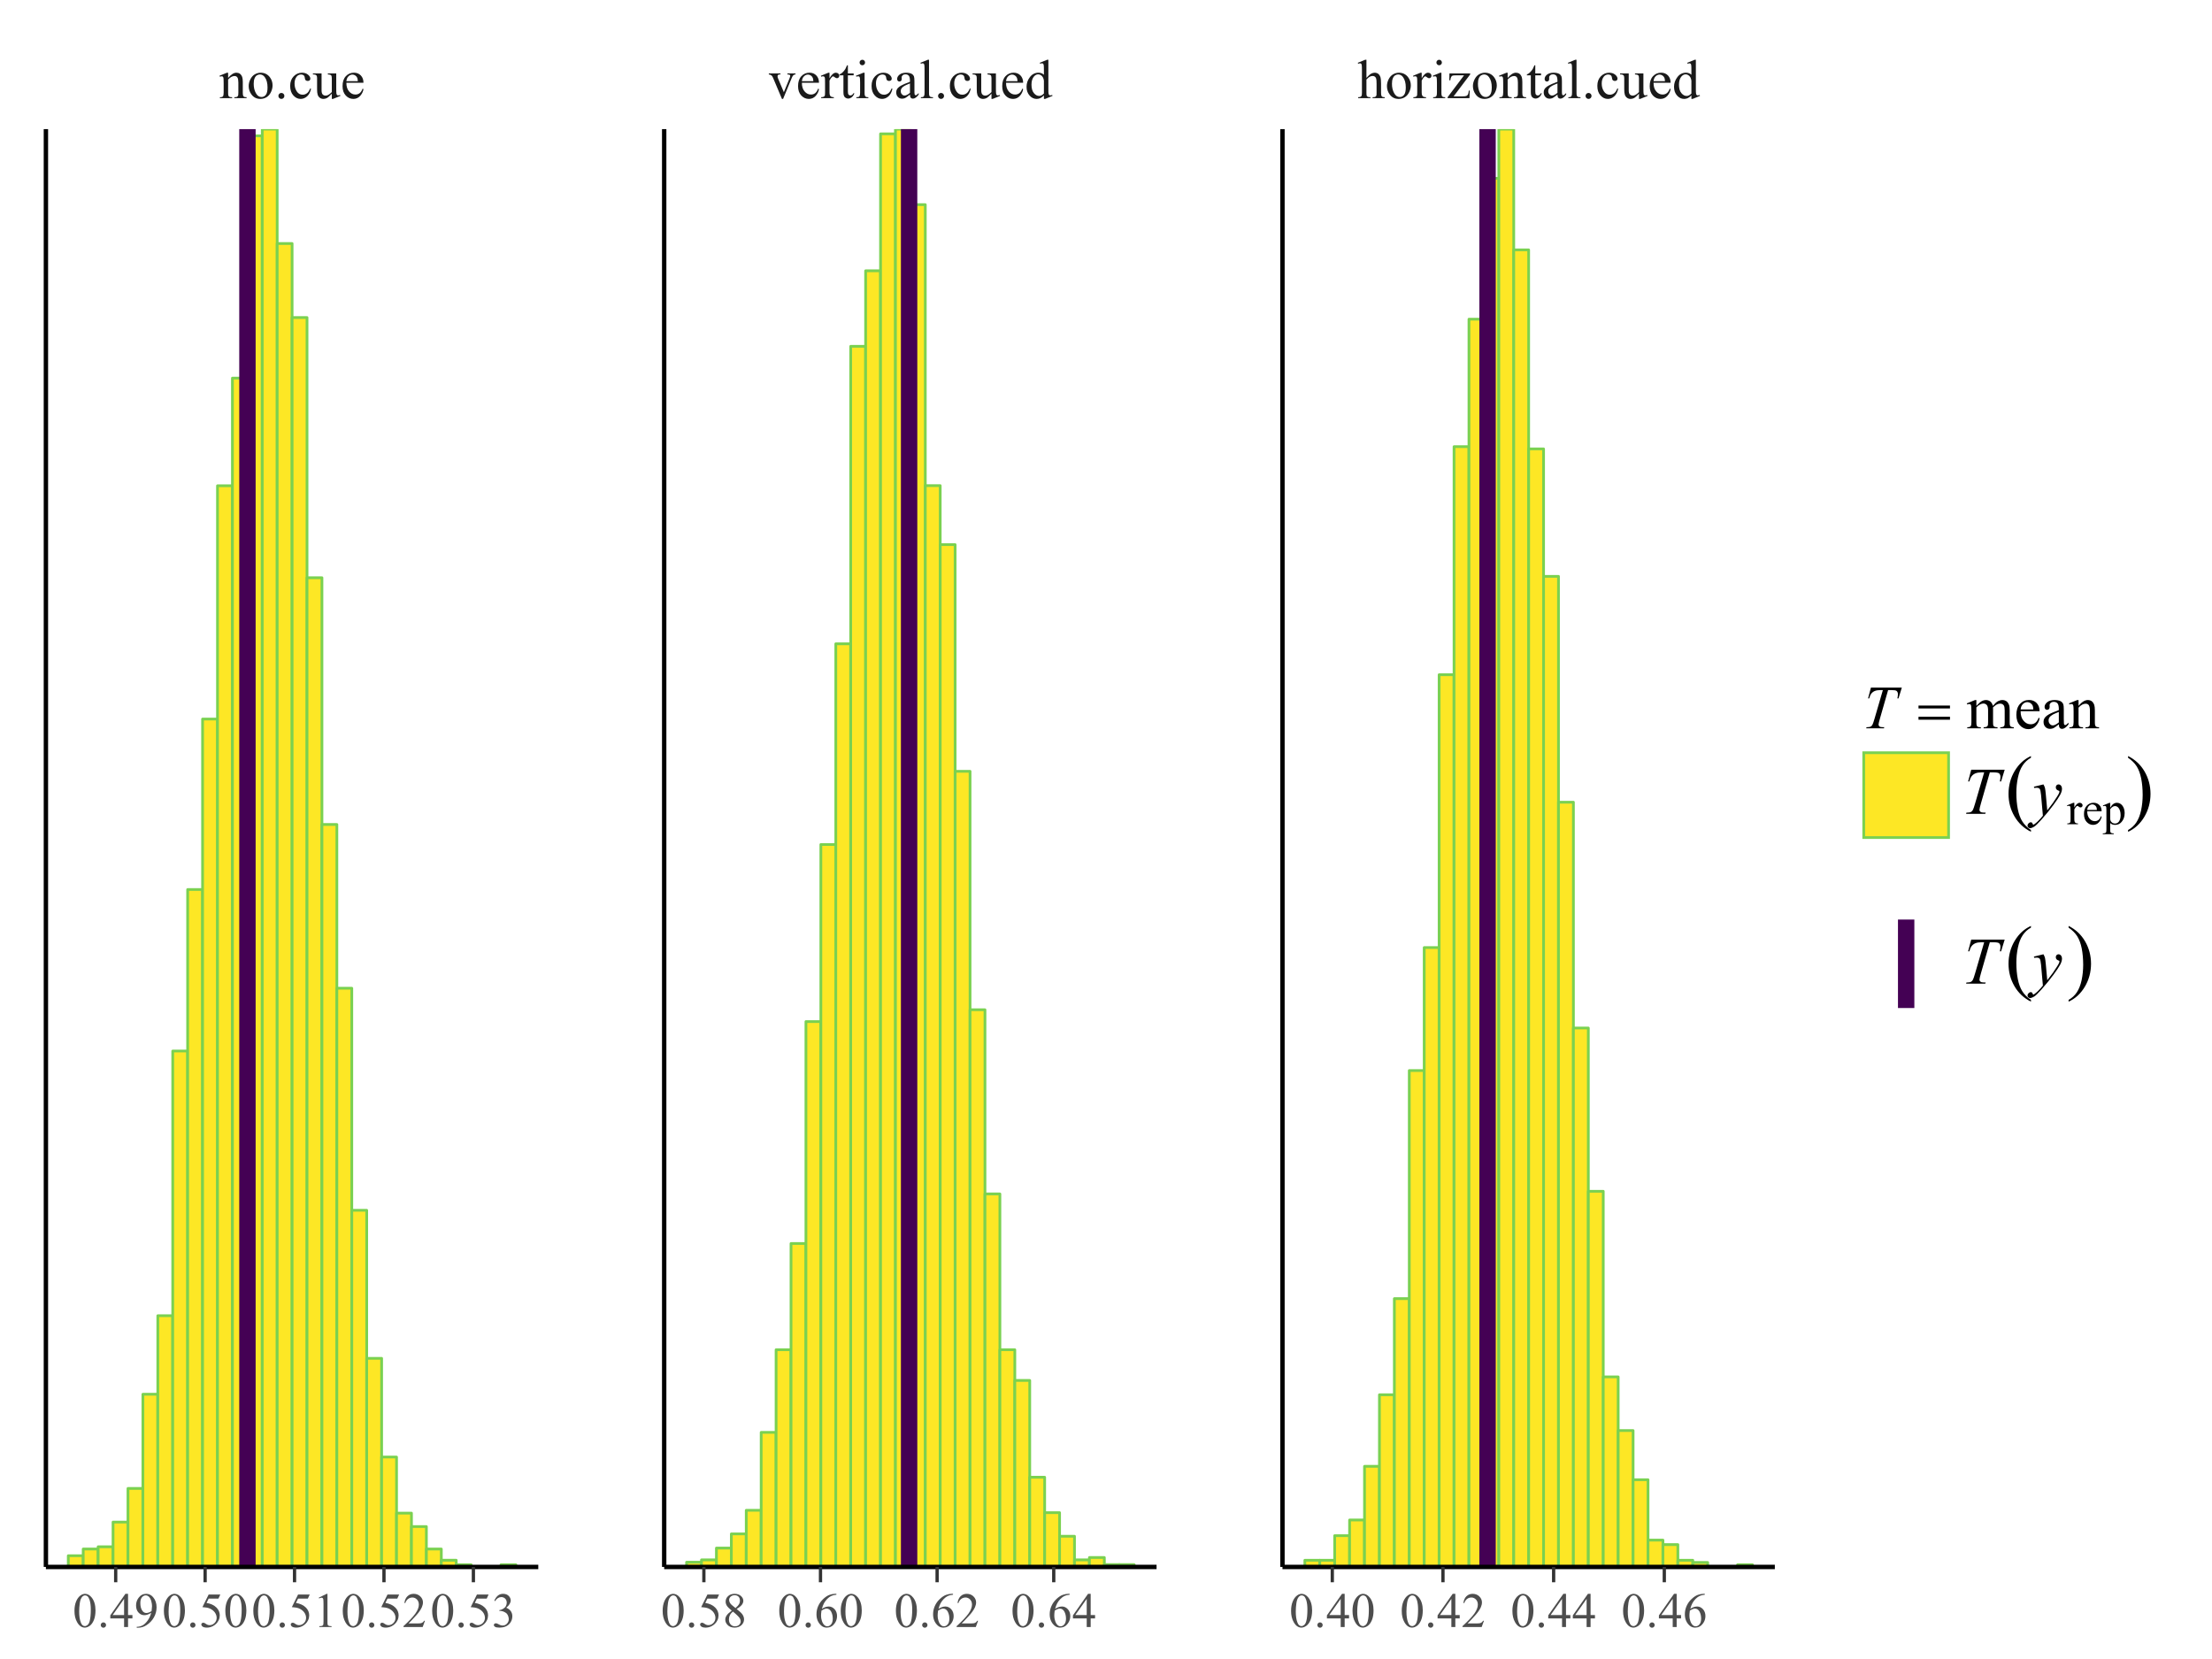 <?xml version="1.0" encoding="UTF-8"?>
<svg xmlns="http://www.w3.org/2000/svg" xmlns:xlink="http://www.w3.org/1999/xlink" width="432pt" height="324pt" viewBox="0 0 432 324" version="1.1">
<defs>
<g>
<symbol overflow="visible" id="glyph0-0">
<path style="stroke:none;" d="M 1.496 0 L 1.496 -6.75 L 6.898 -6.75 L 6.898 0 Z M 1.668 -0.168 L 6.73 -0.168 L 6.73 -6.582 L 1.668 -6.582 Z M 1.668 -0.168 "/>
</symbol>
<symbol overflow="visible" id="glyph0-1">
<path style="stroke:none;" d="M 1.746 -3.949 C 2.309 -4.629 2.848 -4.969 3.363 -4.973 C 3.629 -4.969 3.855 -4.902 4.043 -4.773 C 4.23 -4.641 4.383 -4.426 4.5 -4.125 C 4.574 -3.914 4.609 -3.59 4.613 -3.152 L 4.613 -1.09 C 4.609 -0.785 4.637 -0.578 4.688 -0.469 C 4.727 -0.379 4.789 -0.309 4.875 -0.262 C 4.961 -0.211 5.117 -0.188 5.352 -0.191 L 5.352 0 L 2.965 0 L 2.965 -0.191 L 3.062 -0.191 C 3.285 -0.188 3.441 -0.223 3.535 -0.293 C 3.621 -0.359 3.684 -0.461 3.723 -0.598 C 3.734 -0.648 3.742 -0.812 3.746 -1.09 L 3.746 -3.07 C 3.742 -3.508 3.688 -3.824 3.574 -4.023 C 3.457 -4.223 3.262 -4.324 2.996 -4.324 C 2.574 -4.324 2.16 -4.094 1.746 -3.641 L 1.746 -1.09 C 1.746 -0.762 1.766 -0.559 1.805 -0.484 C 1.852 -0.379 1.918 -0.305 2.008 -0.262 C 2.09 -0.211 2.266 -0.188 2.531 -0.191 L 2.531 0 L 0.141 0 L 0.141 -0.191 L 0.246 -0.191 C 0.492 -0.188 0.656 -0.25 0.746 -0.375 C 0.828 -0.5 0.871 -0.738 0.875 -1.09 L 0.875 -2.883 C 0.871 -3.461 0.859 -3.812 0.836 -3.941 C 0.809 -4.066 0.77 -4.152 0.715 -4.203 C 0.66 -4.246 0.586 -4.27 0.496 -4.273 C 0.395 -4.27 0.277 -4.242 0.141 -4.191 L 0.062 -4.383 L 1.52 -4.973 L 1.746 -4.973 Z M 1.746 -3.949 "/>
</symbol>
<symbol overflow="visible" id="glyph0-2">
<path style="stroke:none;" d="M 2.699 -4.973 C 3.43 -4.969 4.016 -4.691 4.461 -4.141 C 4.836 -3.664 5.027 -3.117 5.027 -2.504 C 5.027 -2.066 4.922 -1.629 4.715 -1.191 C 4.504 -0.746 4.219 -0.414 3.855 -0.188 C 3.492 0.035 3.086 0.145 2.641 0.148 C 1.91 0.145 1.332 -0.141 0.906 -0.723 C 0.543 -1.207 0.363 -1.758 0.363 -2.367 C 0.363 -2.809 0.473 -3.246 0.691 -3.688 C 0.91 -4.121 1.199 -4.445 1.559 -4.656 C 1.918 -4.863 2.297 -4.969 2.699 -4.973 Z M 2.535 -4.629 C 2.348 -4.629 2.16 -4.57 1.973 -4.461 C 1.781 -4.348 1.629 -4.156 1.516 -3.879 C 1.398 -3.602 1.34 -3.246 1.344 -2.812 C 1.34 -2.109 1.48 -1.5 1.762 -0.992 C 2.039 -0.477 2.406 -0.223 2.867 -0.227 C 3.203 -0.223 3.484 -0.363 3.711 -0.648 C 3.93 -0.926 4.043 -1.41 4.043 -2.098 C 4.043 -2.957 3.859 -3.633 3.492 -4.125 C 3.242 -4.461 2.922 -4.629 2.535 -4.629 Z M 2.535 -4.629 "/>
</symbol>
<symbol overflow="visible" id="glyph0-3">
<path style="stroke:none;" d="M 1.352 -1.023 C 1.512 -1.02 1.648 -0.961 1.766 -0.852 C 1.875 -0.734 1.934 -0.598 1.934 -0.438 C 1.934 -0.273 1.875 -0.137 1.762 -0.023 C 1.648 0.09 1.512 0.145 1.352 0.148 C 1.188 0.145 1.051 0.09 0.938 -0.023 C 0.82 -0.137 0.762 -0.273 0.766 -0.438 C 0.762 -0.602 0.82 -0.742 0.938 -0.855 C 1.051 -0.965 1.188 -1.02 1.352 -1.023 Z M 1.352 -1.023 "/>
</symbol>
<symbol overflow="visible" id="glyph0-4">
<path style="stroke:none;" d="M 4.441 -1.836 C 4.309 -1.195 4.051 -0.707 3.676 -0.363 C 3.293 -0.023 2.875 0.145 2.414 0.148 C 1.867 0.145 1.387 -0.082 0.98 -0.543 C 0.566 -1 0.363 -1.621 0.367 -2.41 C 0.363 -3.168 0.59 -3.785 1.043 -4.262 C 1.496 -4.73 2.039 -4.969 2.672 -4.973 C 3.148 -4.969 3.539 -4.844 3.844 -4.594 C 4.148 -4.344 4.301 -4.082 4.305 -3.812 C 4.301 -3.676 4.258 -3.566 4.172 -3.488 C 4.086 -3.402 3.965 -3.363 3.812 -3.363 C 3.602 -3.363 3.445 -3.43 3.344 -3.566 C 3.281 -3.637 3.242 -3.777 3.223 -3.984 C 3.203 -4.191 3.133 -4.348 3.012 -4.461 C 2.887 -4.562 2.715 -4.617 2.5 -4.621 C 2.145 -4.617 1.863 -4.488 1.652 -4.23 C 1.363 -3.883 1.219 -3.426 1.223 -2.863 C 1.219 -2.285 1.359 -1.777 1.648 -1.336 C 1.93 -0.895 2.312 -0.672 2.797 -0.676 C 3.137 -0.672 3.445 -0.789 3.723 -1.027 C 3.91 -1.184 4.102 -1.48 4.289 -1.91 Z M 4.441 -1.836 "/>
</symbol>
<symbol overflow="visible" id="glyph0-5">
<path style="stroke:none;" d="M 4.57 -4.832 L 4.57 -1.902 C 4.57 -1.344 4.582 -1.004 4.609 -0.879 C 4.637 -0.754 4.68 -0.664 4.738 -0.617 C 4.793 -0.562 4.859 -0.539 4.941 -0.543 C 5.047 -0.539 5.172 -0.57 5.309 -0.633 L 5.383 -0.449 L 3.938 0.148 L 3.703 0.148 L 3.703 -0.875 C 3.285 -0.422 2.965 -0.141 2.75 -0.023 C 2.531 0.09 2.305 0.145 2.062 0.148 C 1.789 0.145 1.551 0.07 1.355 -0.086 C 1.152 -0.238 1.016 -0.438 0.941 -0.688 C 0.863 -0.93 0.824 -1.281 0.828 -1.734 L 0.828 -3.891 C 0.824 -4.117 0.801 -4.273 0.754 -4.367 C 0.703 -4.453 0.629 -4.523 0.535 -4.57 C 0.434 -4.617 0.262 -4.637 0.012 -4.637 L 0.012 -4.832 L 1.703 -4.832 L 1.703 -1.598 C 1.699 -1.145 1.777 -0.848 1.938 -0.711 C 2.09 -0.566 2.277 -0.496 2.504 -0.5 C 2.652 -0.496 2.824 -0.543 3.016 -0.641 C 3.207 -0.734 3.438 -0.918 3.703 -1.188 L 3.703 -3.922 C 3.703 -4.195 3.652 -4.383 3.551 -4.48 C 3.449 -4.574 3.238 -4.625 2.926 -4.637 L 2.926 -4.832 Z M 4.57 -4.832 "/>
</symbol>
<symbol overflow="visible" id="glyph0-6">
<path style="stroke:none;" d="M 1.148 -3.012 C 1.145 -2.293 1.316 -1.73 1.672 -1.324 C 2.02 -0.914 2.434 -0.707 2.91 -0.711 C 3.227 -0.707 3.5 -0.797 3.734 -0.973 C 3.965 -1.145 4.164 -1.441 4.324 -1.867 L 4.488 -1.762 C 4.41 -1.277 4.195 -0.84 3.844 -0.445 C 3.488 -0.051 3.043 0.145 2.512 0.148 C 1.93 0.145 1.434 -0.078 1.02 -0.527 C 0.605 -0.98 0.398 -1.586 0.402 -2.352 C 0.398 -3.172 0.609 -3.816 1.035 -4.281 C 1.457 -4.742 1.988 -4.973 2.633 -4.977 C 3.172 -4.973 3.617 -4.797 3.965 -4.441 C 4.312 -4.082 4.488 -3.605 4.488 -3.012 Z M 1.148 -3.316 L 3.387 -3.316 C 3.367 -3.625 3.328 -3.844 3.273 -3.973 C 3.184 -4.168 3.055 -4.32 2.883 -4.434 C 2.707 -4.547 2.523 -4.605 2.336 -4.605 C 2.043 -4.605 1.781 -4.488 1.551 -4.262 C 1.32 -4.031 1.188 -3.719 1.148 -3.316 Z M 1.148 -3.316 "/>
</symbol>
<symbol overflow="visible" id="glyph0-7">
<path style="stroke:none;" d="M 0.09 -4.832 L 2.363 -4.832 L 2.363 -4.637 L 2.215 -4.637 C 2.074 -4.633 1.969 -4.602 1.898 -4.535 C 1.828 -4.465 1.793 -4.375 1.793 -4.266 C 1.793 -4.141 1.828 -3.992 1.902 -3.828 L 3.027 -1.16 L 4.156 -3.93 C 4.234 -4.121 4.277 -4.27 4.277 -4.375 C 4.277 -4.422 4.262 -4.465 4.234 -4.5 C 4.191 -4.551 4.141 -4.586 4.086 -4.605 C 4.023 -4.625 3.902 -4.633 3.723 -4.637 L 3.723 -4.832 L 5.301 -4.832 L 5.301 -4.637 C 5.117 -4.617 4.992 -4.582 4.922 -4.523 C 4.797 -4.418 4.684 -4.242 4.586 -3.996 L 2.875 0.148 L 2.656 0.148 L 0.934 -3.93 C 0.852 -4.117 0.777 -4.254 0.711 -4.336 C 0.637 -4.418 0.547 -4.488 0.441 -4.547 C 0.379 -4.578 0.262 -4.605 0.09 -4.637 Z M 0.09 -4.832 "/>
</symbol>
<symbol overflow="visible" id="glyph0-8">
<path style="stroke:none;" d="M 1.75 -4.973 L 1.75 -3.887 C 2.152 -4.605 2.566 -4.969 2.996 -4.973 C 3.184 -4.969 3.344 -4.91 3.473 -4.797 C 3.598 -4.676 3.66 -4.539 3.664 -4.387 C 3.66 -4.25 3.617 -4.133 3.527 -4.039 C 3.434 -3.941 3.324 -3.895 3.199 -3.898 C 3.074 -3.895 2.934 -3.957 2.785 -4.078 C 2.629 -4.199 2.516 -4.258 2.445 -4.262 C 2.379 -4.258 2.312 -4.223 2.242 -4.156 C 2.082 -4.008 1.918 -3.773 1.75 -3.445 L 1.75 -1.129 C 1.746 -0.859 1.781 -0.656 1.852 -0.523 C 1.895 -0.422 1.973 -0.344 2.09 -0.285 C 2.203 -0.219 2.371 -0.188 2.594 -0.191 L 2.594 0 L 0.121 0 L 0.121 -0.191 C 0.367 -0.188 0.551 -0.227 0.668 -0.305 C 0.754 -0.359 0.816 -0.449 0.855 -0.574 C 0.871 -0.633 0.879 -0.801 0.879 -1.086 L 0.879 -2.957 C 0.879 -3.516 0.867 -3.852 0.844 -3.961 C 0.82 -4.07 0.777 -4.148 0.719 -4.199 C 0.656 -4.246 0.582 -4.27 0.492 -4.273 C 0.383 -4.27 0.258 -4.242 0.121 -4.191 L 0.07 -4.383 L 1.531 -4.973 Z M 1.75 -4.973 "/>
</symbol>
<symbol overflow="visible" id="glyph0-9">
<path style="stroke:none;" d="M 1.742 -6.418 L 1.742 -4.832 L 2.867 -4.832 L 2.867 -4.461 L 1.742 -4.461 L 1.742 -1.328 C 1.738 -1.012 1.785 -0.801 1.875 -0.695 C 1.961 -0.582 2.074 -0.527 2.219 -0.531 C 2.332 -0.527 2.445 -0.562 2.559 -0.641 C 2.664 -0.711 2.75 -0.82 2.812 -0.961 L 3.016 -0.961 C 2.891 -0.613 2.715 -0.352 2.492 -0.18 C 2.266 -0.008 2.035 0.074 1.797 0.078 C 1.633 0.074 1.473 0.035 1.32 -0.055 C 1.164 -0.141 1.051 -0.27 0.98 -0.441 C 0.902 -0.605 0.867 -0.863 0.871 -1.211 L 0.871 -4.461 L 0.105 -4.461 L 0.105 -4.637 C 0.297 -4.707 0.492 -4.84 0.695 -5.027 C 0.895 -5.211 1.074 -5.43 1.238 -5.684 C 1.316 -5.816 1.43 -6.059 1.578 -6.418 Z M 1.742 -6.418 "/>
</symbol>
<symbol overflow="visible" id="glyph0-10">
<path style="stroke:none;" d="M 1.566 -7.5 C 1.711 -7.5 1.836 -7.445 1.941 -7.344 C 2.043 -7.234 2.098 -7.109 2.098 -6.965 C 2.098 -6.816 2.043 -6.691 1.941 -6.586 C 1.836 -6.48 1.711 -6.426 1.566 -6.43 C 1.414 -6.426 1.289 -6.48 1.184 -6.586 C 1.078 -6.691 1.023 -6.816 1.027 -6.965 C 1.023 -7.109 1.078 -7.234 1.184 -7.344 C 1.285 -7.445 1.41 -7.5 1.566 -7.5 Z M 2.004 -4.973 L 2.004 -1.09 C 2.004 -0.785 2.023 -0.582 2.07 -0.484 C 2.109 -0.383 2.176 -0.309 2.266 -0.262 C 2.348 -0.211 2.504 -0.188 2.738 -0.191 L 2.738 0 L 0.391 0 L 0.391 -0.191 C 0.621 -0.188 0.777 -0.211 0.863 -0.258 C 0.941 -0.305 1.008 -0.379 1.055 -0.484 C 1.102 -0.59 1.125 -0.793 1.129 -1.09 L 1.129 -2.953 C 1.125 -3.477 1.109 -3.816 1.082 -3.973 C 1.055 -4.082 1.016 -4.16 0.965 -4.207 C 0.91 -4.25 0.84 -4.27 0.75 -4.273 C 0.648 -4.27 0.527 -4.242 0.391 -4.191 L 0.316 -4.383 L 1.773 -4.973 Z M 2.004 -4.973 "/>
</symbol>
<symbol overflow="visible" id="glyph0-11">
<path style="stroke:none;" d="M 3.074 -0.695 C 2.578 -0.309 2.266 -0.086 2.141 -0.031 C 1.945 0.059 1.746 0.098 1.535 0.102 C 1.199 0.098 0.922 -0.012 0.711 -0.242 C 0.492 -0.469 0.387 -0.77 0.387 -1.145 C 0.387 -1.375 0.438 -1.582 0.543 -1.758 C 0.684 -1.992 0.934 -2.215 1.293 -2.43 C 1.648 -2.637 2.242 -2.895 3.074 -3.199 L 3.074 -3.391 C 3.07 -3.871 2.992 -4.203 2.844 -4.383 C 2.688 -4.562 2.469 -4.652 2.18 -4.652 C 1.957 -4.652 1.781 -4.59 1.652 -4.473 C 1.516 -4.348 1.445 -4.211 1.449 -4.062 L 1.461 -3.754 C 1.457 -3.59 1.418 -3.465 1.336 -3.379 C 1.25 -3.289 1.141 -3.246 1.012 -3.25 C 0.879 -3.246 0.773 -3.293 0.691 -3.387 C 0.609 -3.477 0.566 -3.602 0.57 -3.762 C 0.566 -4.062 0.723 -4.34 1.031 -4.594 C 1.34 -4.844 1.773 -4.969 2.336 -4.973 C 2.762 -4.969 3.113 -4.898 3.391 -4.758 C 3.598 -4.648 3.75 -4.477 3.852 -4.246 C 3.91 -4.094 3.941 -3.785 3.945 -3.316 L 3.945 -1.676 C 3.941 -1.215 3.949 -0.93 3.969 -0.828 C 3.984 -0.723 4.016 -0.656 4.055 -0.621 C 4.094 -0.586 4.141 -0.566 4.199 -0.57 C 4.25 -0.566 4.297 -0.578 4.344 -0.605 C 4.414 -0.648 4.559 -0.777 4.773 -0.992 L 4.773 -0.695 C 4.379 -0.168 4.004 0.094 3.645 0.094 C 3.473 0.094 3.332 0.035 3.23 -0.086 C 3.125 -0.203 3.074 -0.406 3.074 -0.695 Z M 3.074 -1.039 L 3.074 -2.879 C 2.539 -2.664 2.195 -2.516 2.047 -2.43 C 1.766 -2.273 1.566 -2.113 1.449 -1.945 C 1.324 -1.773 1.266 -1.586 1.27 -1.391 C 1.266 -1.133 1.34 -0.926 1.496 -0.762 C 1.645 -0.594 1.82 -0.508 2.02 -0.512 C 2.285 -0.508 2.637 -0.684 3.074 -1.039 Z M 3.074 -1.039 "/>
</symbol>
<symbol overflow="visible" id="glyph0-12">
<path style="stroke:none;" d="M 2 -7.5 L 2 -1.09 C 1.996 -0.785 2.02 -0.582 2.062 -0.488 C 2.105 -0.387 2.172 -0.312 2.266 -0.266 C 2.355 -0.211 2.527 -0.188 2.777 -0.191 L 2.777 0 L 0.41 0 L 0.41 -0.191 C 0.629 -0.188 0.777 -0.211 0.863 -0.258 C 0.941 -0.305 1.008 -0.379 1.055 -0.484 C 1.102 -0.59 1.125 -0.793 1.125 -1.09 L 1.125 -5.48 C 1.125 -6.02 1.109 -6.355 1.086 -6.484 C 1.059 -6.605 1.02 -6.691 0.969 -6.738 C 0.91 -6.785 0.84 -6.809 0.758 -6.809 C 0.664 -6.809 0.551 -6.777 0.41 -6.723 L 0.32 -6.91 L 1.762 -7.5 Z M 2 -7.5 "/>
</symbol>
<symbol overflow="visible" id="glyph0-13">
<path style="stroke:none;" d="M 3.75 -0.543 C 3.512 -0.297 3.281 -0.121 3.059 -0.012 C 2.832 0.094 2.59 0.145 2.332 0.148 C 1.801 0.145 1.34 -0.07 0.949 -0.512 C 0.555 -0.949 0.355 -1.52 0.359 -2.215 C 0.355 -2.906 0.574 -3.539 1.012 -4.113 C 1.445 -4.688 2.008 -4.973 2.695 -4.977 C 3.117 -4.973 3.469 -4.84 3.75 -4.57 L 3.75 -5.465 C 3.75 -6.016 3.734 -6.355 3.711 -6.48 C 3.68 -6.605 3.641 -6.691 3.586 -6.738 C 3.527 -6.785 3.457 -6.809 3.375 -6.809 C 3.281 -6.809 3.16 -6.777 3.012 -6.723 L 2.941 -6.91 L 4.383 -7.5 L 4.621 -7.5 L 4.621 -1.914 C 4.617 -1.348 4.629 -1.004 4.66 -0.879 C 4.684 -0.754 4.727 -0.664 4.785 -0.617 C 4.84 -0.562 4.906 -0.539 4.988 -0.543 C 5.082 -0.539 5.211 -0.57 5.367 -0.633 L 5.426 -0.449 L 3.992 0.148 L 3.75 0.148 Z M 3.75 -0.914 L 3.75 -3.402 C 3.727 -3.641 3.66 -3.859 3.559 -4.055 C 3.449 -4.25 3.312 -4.398 3.141 -4.5 C 2.965 -4.602 2.793 -4.652 2.633 -4.652 C 2.32 -4.652 2.047 -4.512 1.805 -4.234 C 1.484 -3.867 1.324 -3.332 1.324 -2.633 C 1.324 -1.918 1.477 -1.375 1.785 -1 C 2.094 -0.621 2.438 -0.434 2.82 -0.434 C 3.137 -0.434 3.449 -0.594 3.75 -0.914 Z M 3.75 -0.914 "/>
</symbol>
<symbol overflow="visible" id="glyph0-14">
<path style="stroke:none;" d="M 1.758 -7.5 L 1.758 -3.965 C 2.145 -4.391 2.453 -4.664 2.684 -4.789 C 2.91 -4.906 3.137 -4.969 3.371 -4.973 C 3.641 -4.969 3.875 -4.895 4.074 -4.746 C 4.27 -4.594 4.418 -4.355 4.516 -4.035 C 4.578 -3.805 4.609 -3.395 4.613 -2.801 L 4.613 -1.09 C 4.609 -0.785 4.637 -0.574 4.688 -0.465 C 4.723 -0.375 4.781 -0.309 4.867 -0.262 C 4.949 -0.211 5.105 -0.188 5.332 -0.191 L 5.332 0 L 2.957 0 L 2.957 -0.191 L 3.07 -0.191 C 3.293 -0.188 3.449 -0.223 3.539 -0.293 C 3.625 -0.359 3.684 -0.461 3.723 -0.598 C 3.73 -0.652 3.738 -0.816 3.738 -1.09 L 3.738 -2.801 C 3.738 -3.324 3.711 -3.668 3.656 -3.836 C 3.602 -4 3.512 -4.125 3.395 -4.211 C 3.273 -4.293 3.133 -4.336 2.965 -4.336 C 2.793 -4.336 2.613 -4.289 2.426 -4.199 C 2.238 -4.105 2.016 -3.922 1.758 -3.645 L 1.758 -1.09 C 1.758 -0.762 1.773 -0.555 1.812 -0.473 C 1.844 -0.391 1.914 -0.324 2.016 -0.27 C 2.117 -0.215 2.289 -0.188 2.535 -0.191 L 2.535 0 L 0.141 0 L 0.141 -0.191 C 0.355 -0.188 0.523 -0.219 0.648 -0.289 C 0.715 -0.32 0.77 -0.387 0.816 -0.488 C 0.855 -0.582 0.879 -0.785 0.879 -1.09 L 0.879 -5.465 C 0.879 -6.016 0.863 -6.355 0.84 -6.48 C 0.809 -6.605 0.77 -6.691 0.719 -6.738 C 0.66 -6.785 0.586 -6.809 0.5 -6.809 C 0.422 -6.809 0.305 -6.777 0.141 -6.723 L 0.07 -6.91 L 1.512 -7.5 Z M 1.758 -7.5 "/>
</symbol>
<symbol overflow="visible" id="glyph0-15">
<path style="stroke:none;" d="M 4.535 -1.48 L 4.477 0 L 0.215 0 L 0.215 -0.191 L 3.422 -4.461 L 1.84 -4.461 C 1.496 -4.457 1.27 -4.438 1.168 -4.395 C 1.059 -4.348 0.977 -4.262 0.914 -4.145 C 0.816 -3.965 0.762 -3.75 0.75 -3.492 L 0.539 -3.492 L 0.57 -4.832 L 4.621 -4.832 L 4.621 -4.637 L 1.383 -0.352 L 3.145 -0.352 C 3.508 -0.352 3.758 -0.383 3.895 -0.445 C 4.023 -0.508 4.129 -0.613 4.215 -0.77 C 4.266 -0.879 4.312 -1.117 4.355 -1.48 Z M 4.535 -1.48 "/>
</symbol>
<symbol overflow="visible" id="glyph1-0">
<path style="stroke:none;" d="M 1.332 0 L 1.332 -6 L 6.133 -6 L 6.133 0 Z M 1.48 -0.148 L 5.98 -0.148 L 5.98 -5.852 L 1.48 -5.852 Z M 1.48 -0.148 "/>
</symbol>
<symbol overflow="visible" id="glyph1-1">
<path style="stroke:none;" d="M 0.348 -3.141 C 0.344 -3.863 0.453 -4.484 0.676 -5.012 C 0.891 -5.531 1.184 -5.922 1.547 -6.184 C 1.828 -6.383 2.117 -6.484 2.418 -6.488 C 2.902 -6.484 3.34 -6.238 3.73 -5.742 C 4.211 -5.125 4.453 -4.289 4.457 -3.238 C 4.453 -2.5 4.348 -1.875 4.137 -1.359 C 3.926 -0.844 3.652 -0.469 3.324 -0.234 C 2.992 -0.004 2.676 0.109 2.371 0.113 C 1.762 0.109 1.258 -0.246 0.859 -0.961 C 0.516 -1.562 0.344 -2.289 0.348 -3.141 Z M 1.266 -3.023 C 1.266 -2.148 1.371 -1.434 1.59 -0.883 C 1.762 -0.414 2.027 -0.18 2.387 -0.184 C 2.551 -0.18 2.727 -0.258 2.91 -0.41 C 3.09 -0.559 3.227 -0.812 3.324 -1.172 C 3.465 -1.707 3.539 -2.465 3.539 -3.445 C 3.539 -4.168 3.461 -4.77 3.312 -5.258 C 3.195 -5.613 3.051 -5.871 2.879 -6.023 C 2.746 -6.125 2.594 -6.176 2.414 -6.18 C 2.199 -6.176 2.008 -6.078 1.848 -5.891 C 1.617 -5.629 1.465 -5.223 1.387 -4.668 C 1.305 -4.109 1.266 -3.562 1.266 -3.023 Z M 1.266 -3.023 "/>
</symbol>
<symbol overflow="visible" id="glyph1-2">
<path style="stroke:none;" d="M 1.199 -0.91 C 1.344 -0.906 1.469 -0.855 1.57 -0.758 C 1.668 -0.652 1.715 -0.531 1.719 -0.391 C 1.715 -0.242 1.664 -0.117 1.566 -0.02 C 1.461 0.082 1.34 0.129 1.199 0.133 C 1.055 0.129 0.934 0.082 0.832 -0.02 C 0.73 -0.117 0.68 -0.242 0.68 -0.391 C 0.68 -0.535 0.73 -0.656 0.832 -0.758 C 0.934 -0.855 1.055 -0.906 1.199 -0.91 Z M 1.199 -0.91 "/>
</symbol>
<symbol overflow="visible" id="glyph1-3">
<path style="stroke:none;" d="M 4.469 -2.344 L 4.469 -1.68 L 3.613 -1.68 L 3.613 0 L 2.84 0 L 2.84 -1.68 L 0.148 -1.68 L 0.148 -2.277 L 3.098 -6.488 L 3.613 -6.488 L 3.613 -2.344 Z M 2.84 -2.344 L 2.84 -5.5 L 0.609 -2.344 Z M 2.84 -2.344 "/>
</symbol>
<symbol overflow="visible" id="glyph1-4">
<path style="stroke:none;" d="M 0.508 0.133 L 0.508 -0.043 C 0.91 -0.043 1.289 -0.137 1.641 -0.324 C 1.988 -0.504 2.324 -0.824 2.652 -1.285 C 2.977 -1.738 3.203 -2.242 3.336 -2.789 C 2.844 -2.473 2.402 -2.312 2.008 -2.316 C 1.559 -2.312 1.176 -2.484 0.855 -2.832 C 0.535 -3.176 0.375 -3.637 0.379 -4.211 C 0.375 -4.762 0.535 -5.258 0.859 -5.695 C 1.238 -6.223 1.738 -6.484 2.363 -6.488 C 2.879 -6.484 3.328 -6.27 3.703 -5.84 C 4.156 -5.305 4.383 -4.645 4.387 -3.863 C 4.383 -3.152 4.211 -2.496 3.867 -1.887 C 3.52 -1.273 3.035 -0.766 2.418 -0.367 C 1.914 -0.035 1.367 0.129 0.773 0.133 Z M 3.414 -3.137 C 3.465 -3.539 3.492 -3.863 3.496 -4.109 C 3.492 -4.41 3.441 -4.738 3.34 -5.094 C 3.238 -5.441 3.09 -5.711 2.902 -5.902 C 2.711 -6.086 2.496 -6.18 2.258 -6.184 C 1.977 -6.18 1.734 -6.055 1.527 -5.809 C 1.316 -5.555 1.211 -5.184 1.215 -4.691 C 1.211 -4.031 1.352 -3.516 1.633 -3.145 C 1.832 -2.875 2.082 -2.742 2.383 -2.742 C 2.523 -2.742 2.691 -2.773 2.891 -2.844 C 3.086 -2.91 3.262 -3.008 3.414 -3.137 Z M 3.414 -3.137 "/>
</symbol>
<symbol overflow="visible" id="glyph1-5">
<path style="stroke:none;" d="M 4.168 -6.355 L 3.801 -5.559 L 1.891 -5.559 L 1.473 -4.707 C 2.297 -4.582 2.953 -4.273 3.441 -3.781 C 3.852 -3.352 4.059 -2.852 4.062 -2.281 C 4.059 -1.945 3.992 -1.637 3.859 -1.355 C 3.723 -1.066 3.551 -0.824 3.348 -0.629 C 3.137 -0.426 2.906 -0.266 2.656 -0.145 C 2.293 0.027 1.926 0.109 1.551 0.113 C 1.168 0.109 0.891 0.047 0.719 -0.082 C 0.543 -0.211 0.457 -0.352 0.461 -0.512 C 0.457 -0.594 0.492 -0.672 0.566 -0.742 C 0.637 -0.809 0.727 -0.844 0.84 -0.844 C 0.918 -0.844 0.988 -0.828 1.051 -0.805 C 1.109 -0.777 1.215 -0.715 1.363 -0.613 C 1.594 -0.449 1.832 -0.367 2.078 -0.371 C 2.441 -0.367 2.762 -0.508 3.039 -0.785 C 3.312 -1.059 3.449 -1.395 3.453 -1.797 C 3.449 -2.176 3.328 -2.535 3.082 -2.871 C 2.836 -3.203 2.496 -3.457 2.062 -3.641 C 1.719 -3.777 1.254 -3.859 0.672 -3.887 L 1.891 -6.355 Z M 4.168 -6.355 "/>
</symbol>
<symbol overflow="visible" id="glyph1-6">
<path style="stroke:none;" d="M 1.125 -5.734 L 2.672 -6.488 L 2.828 -6.488 L 2.828 -1.121 C 2.824 -0.762 2.84 -0.539 2.871 -0.453 C 2.898 -0.363 2.957 -0.297 3.055 -0.254 C 3.145 -0.203 3.336 -0.176 3.629 -0.172 L 3.629 0 L 1.238 0 L 1.238 -0.172 C 1.535 -0.176 1.73 -0.203 1.816 -0.25 C 1.902 -0.293 1.961 -0.355 2 -0.434 C 2.031 -0.508 2.051 -0.734 2.055 -1.121 L 2.055 -4.551 C 2.051 -5.012 2.035 -5.309 2.008 -5.441 C 1.98 -5.539 1.941 -5.613 1.887 -5.664 C 1.828 -5.707 1.758 -5.73 1.68 -5.734 C 1.559 -5.73 1.398 -5.68 1.195 -5.586 Z M 1.125 -5.734 "/>
</symbol>
<symbol overflow="visible" id="glyph1-7">
<path style="stroke:none;" d="M 4.402 -1.223 L 3.957 0 L 0.207 0 L 0.207 -0.172 C 1.305 -1.176 2.082 -2 2.535 -2.637 C 2.984 -3.273 3.211 -3.855 3.211 -4.387 C 3.211 -4.789 3.086 -5.121 2.84 -5.379 C 2.59 -5.637 2.293 -5.766 1.953 -5.77 C 1.637 -5.766 1.359 -5.676 1.113 -5.496 C 0.863 -5.312 0.68 -5.043 0.562 -4.691 L 0.391 -4.691 C 0.465 -5.266 0.664 -5.711 0.992 -6.023 C 1.312 -6.332 1.719 -6.484 2.203 -6.488 C 2.719 -6.484 3.148 -6.32 3.492 -5.988 C 3.836 -5.656 4.008 -5.266 4.012 -4.82 C 4.008 -4.496 3.934 -4.172 3.789 -3.852 C 3.555 -3.344 3.18 -2.809 2.664 -2.246 C 1.883 -1.391 1.395 -0.879 1.203 -0.707 L 2.863 -0.707 C 3.199 -0.703 3.438 -0.715 3.574 -0.742 C 3.707 -0.766 3.828 -0.816 3.941 -0.895 C 4.047 -0.969 4.141 -1.078 4.227 -1.223 Z M 4.402 -1.223 "/>
</symbol>
<symbol overflow="visible" id="glyph1-8">
<path style="stroke:none;" d="M 0.488 -5.148 C 0.664 -5.574 0.895 -5.902 1.172 -6.137 C 1.449 -6.367 1.793 -6.484 2.207 -6.488 C 2.715 -6.484 3.105 -6.32 3.379 -5.992 C 3.582 -5.742 3.684 -5.477 3.688 -5.199 C 3.684 -4.73 3.395 -4.254 2.816 -3.766 C 3.203 -3.609 3.5 -3.391 3.703 -3.105 C 3.902 -2.82 4 -2.484 4.004 -2.105 C 4 -1.551 3.824 -1.074 3.477 -0.676 C 3.016 -0.148 2.355 0.109 1.496 0.113 C 1.062 0.109 0.773 0.059 0.621 -0.047 C 0.465 -0.152 0.387 -0.266 0.391 -0.391 C 0.387 -0.477 0.422 -0.555 0.5 -0.625 C 0.57 -0.691 0.66 -0.727 0.766 -0.73 C 0.84 -0.727 0.918 -0.715 1.004 -0.695 C 1.051 -0.676 1.172 -0.617 1.363 -0.523 C 1.547 -0.422 1.676 -0.363 1.754 -0.348 C 1.863 -0.309 1.988 -0.293 2.125 -0.297 C 2.441 -0.293 2.719 -0.414 2.953 -0.664 C 3.188 -0.906 3.305 -1.199 3.309 -1.543 C 3.305 -1.785 3.25 -2.027 3.145 -2.266 C 3.062 -2.438 2.973 -2.57 2.879 -2.664 C 2.738 -2.785 2.555 -2.898 2.324 -3.004 C 2.086 -3.102 1.848 -3.152 1.609 -3.156 L 1.457 -3.156 L 1.457 -3.297 C 1.703 -3.324 1.949 -3.414 2.199 -3.562 C 2.445 -3.707 2.629 -3.883 2.742 -4.09 C 2.852 -4.297 2.906 -4.523 2.91 -4.773 C 2.906 -5.09 2.805 -5.348 2.605 -5.551 C 2.402 -5.746 2.152 -5.848 1.855 -5.852 C 1.367 -5.848 0.961 -5.586 0.641 -5.07 Z M 0.488 -5.148 "/>
</symbol>
<symbol overflow="visible" id="glyph1-9">
<path style="stroke:none;" d="M 1.844 -3.203 C 1.336 -3.613 1.012 -3.945 0.867 -4.195 C 0.723 -4.445 0.648 -4.703 0.652 -4.973 C 0.648 -5.383 0.809 -5.738 1.129 -6.039 C 1.445 -6.336 1.867 -6.484 2.398 -6.488 C 2.906 -6.484 3.32 -6.348 3.637 -6.07 C 3.945 -5.789 4.102 -5.469 4.105 -5.117 C 4.102 -4.875 4.016 -4.633 3.852 -4.391 C 3.68 -4.141 3.328 -3.852 2.797 -3.52 C 3.344 -3.094 3.711 -2.758 3.891 -2.516 C 4.125 -2.195 4.242 -1.859 4.246 -1.508 C 4.242 -1.059 4.07 -0.68 3.734 -0.363 C 3.391 -0.047 2.945 0.109 2.395 0.113 C 1.789 0.109 1.32 -0.074 0.984 -0.453 C 0.715 -0.754 0.578 -1.086 0.582 -1.449 C 0.578 -1.727 0.672 -2.008 0.863 -2.285 C 1.051 -2.559 1.379 -2.863 1.844 -3.203 Z M 2.578 -3.703 C 2.953 -4.039 3.188 -4.305 3.289 -4.504 C 3.387 -4.695 3.438 -4.914 3.441 -5.164 C 3.438 -5.488 3.348 -5.746 3.164 -5.934 C 2.977 -6.117 2.723 -6.211 2.41 -6.215 C 2.086 -6.211 1.828 -6.117 1.629 -5.938 C 1.43 -5.75 1.328 -5.535 1.332 -5.293 C 1.328 -5.125 1.371 -4.965 1.453 -4.805 C 1.535 -4.641 1.652 -4.484 1.809 -4.34 Z M 2.062 -3.023 C 1.801 -2.805 1.605 -2.566 1.484 -2.309 C 1.355 -2.051 1.293 -1.77 1.297 -1.473 C 1.293 -1.066 1.406 -0.746 1.629 -0.504 C 1.848 -0.262 2.125 -0.141 2.469 -0.141 C 2.805 -0.141 3.078 -0.234 3.281 -0.426 C 3.484 -0.613 3.586 -0.844 3.586 -1.121 C 3.586 -1.34 3.523 -1.543 3.406 -1.727 C 3.18 -2.055 2.734 -2.488 2.062 -3.023 Z M 2.062 -3.023 "/>
</symbol>
<symbol overflow="visible" id="glyph1-10">
<path style="stroke:none;" d="M 4.305 -6.488 L 4.305 -6.312 C 3.887 -6.27 3.551 -6.188 3.293 -6.066 C 3.031 -5.941 2.773 -5.754 2.52 -5.504 C 2.262 -5.246 2.051 -4.965 1.887 -4.656 C 1.719 -4.344 1.578 -3.973 1.469 -3.547 C 1.914 -3.852 2.363 -4.008 2.82 -4.012 C 3.25 -4.008 3.629 -3.832 3.949 -3.484 C 4.27 -3.133 4.43 -2.684 4.43 -2.137 C 4.43 -1.602 4.266 -1.117 3.945 -0.684 C 3.555 -0.152 3.043 0.109 2.41 0.113 C 1.973 0.109 1.605 -0.031 1.305 -0.32 C 0.707 -0.875 0.41 -1.598 0.414 -2.492 C 0.41 -3.059 0.523 -3.602 0.754 -4.113 C 0.98 -4.625 1.305 -5.078 1.73 -5.477 C 2.152 -5.871 2.559 -6.141 2.949 -6.281 C 3.332 -6.418 3.695 -6.484 4.031 -6.488 Z M 1.387 -3.207 C 1.328 -2.781 1.301 -2.441 1.305 -2.184 C 1.301 -1.883 1.355 -1.559 1.469 -1.207 C 1.578 -0.855 1.742 -0.574 1.965 -0.371 C 2.121 -0.219 2.316 -0.145 2.547 -0.148 C 2.816 -0.145 3.059 -0.273 3.273 -0.531 C 3.484 -0.785 3.59 -1.152 3.594 -1.633 C 3.59 -2.164 3.484 -2.625 3.273 -3.02 C 3.059 -3.406 2.758 -3.602 2.371 -3.605 C 2.25 -3.602 2.121 -3.578 1.988 -3.527 C 1.848 -3.477 1.648 -3.367 1.387 -3.207 Z M 1.387 -3.207 "/>
</symbol>
<symbol overflow="visible" id="glyph2-0">
<path style="stroke:none;" d="M 1.664 0 L 1.664 -7.5 L 7.664 -7.5 L 7.664 0 Z M 1.852 -0.188 L 7.477 -0.188 L 7.477 -7.312 L 1.852 -7.312 Z M 1.852 -0.188 "/>
</symbol>
<symbol overflow="visible" id="glyph2-1">
<path style="stroke:none;" d="M 1.758 -7.945 L 7.793 -7.945 L 7.141 -5.836 L 6.922 -5.836 C 6.992 -6.141 7.031 -6.414 7.031 -6.664 C 7.031 -6.945 6.941 -7.16 6.766 -7.305 C 6.633 -7.41 6.293 -7.465 5.742 -7.469 L 5.117 -7.469 L 3.547 -2 C 3.344 -1.309 3.246 -0.887 3.246 -0.727 C 3.246 -0.578 3.309 -0.453 3.434 -0.359 C 3.559 -0.262 3.777 -0.215 4.094 -0.219 L 4.367 -0.219 L 4.297 0 L 0.836 0 L 0.902 -0.219 L 1.055 -0.219 C 1.359 -0.215 1.594 -0.266 1.758 -0.363 C 1.871 -0.426 1.973 -0.543 2.066 -0.723 C 2.156 -0.895 2.285 -1.266 2.449 -1.828 L 4.094 -7.469 L 3.621 -7.469 C 3.164 -7.465 2.793 -7.406 2.516 -7.293 C 2.234 -7.172 2.012 -7.004 1.84 -6.785 C 1.668 -6.562 1.527 -6.246 1.418 -5.836 L 1.203 -5.836 Z M 1.758 -7.945 "/>
</symbol>
<symbol overflow="visible" id="glyph3-0">
<path style="stroke:none;" d="M 0.602 0 L 0.602 -7.5 L 6.602 -7.5 L 6.602 0 Z M 0.789 -0.188 L 6.414 -0.188 L 6.414 -7.312 L 0.789 -7.312 Z M 0.789 -0.188 "/>
</symbol>
<symbol overflow="visible" id="glyph3-1">
<path style="stroke:none;" d="M 0.219 -4.445 L 6.367 -4.445 L 6.367 -3.879 L 0.219 -3.879 Z M 0.219 -2.262 L 6.367 -2.262 L 6.367 -1.68 L 0.219 -1.68 Z M 0.219 -2.262 "/>
</symbol>
<symbol overflow="visible" id="glyph4-0">
<path style="stroke:none;" d="M 1.664 0 L 1.664 -7.5 L 7.664 -7.5 L 7.664 0 Z M 1.852 -0.188 L 7.477 -0.188 L 7.477 -7.312 L 1.852 -7.312 Z M 1.852 -0.188 "/>
</symbol>
<symbol overflow="visible" id="glyph4-1">
<path style="stroke:none;" d="M 1.969 -4.383 C 2.359 -4.773 2.59 -4.996 2.66 -5.055 C 2.832 -5.203 3.02 -5.32 3.227 -5.402 C 3.426 -5.48 3.629 -5.52 3.832 -5.523 C 4.168 -5.52 4.457 -5.422 4.699 -5.23 C 4.941 -5.031 5.102 -4.75 5.188 -4.383 C 5.586 -4.852 5.926 -5.156 6.203 -5.305 C 6.48 -5.445 6.766 -5.52 7.062 -5.523 C 7.344 -5.52 7.598 -5.445 7.816 -5.305 C 8.035 -5.156 8.211 -4.918 8.344 -4.586 C 8.43 -4.359 8.473 -4.004 8.473 -3.523 L 8.473 -1.211 C 8.473 -0.875 8.496 -0.645 8.547 -0.523 C 8.586 -0.43 8.66 -0.355 8.766 -0.301 C 8.867 -0.238 9.039 -0.211 9.281 -0.211 L 9.281 0 L 6.633 0 L 6.633 -0.211 L 6.742 -0.211 C 6.973 -0.211 7.152 -0.254 7.281 -0.344 C 7.371 -0.402 7.438 -0.504 7.477 -0.645 C 7.492 -0.707 7.5 -0.895 7.5 -1.211 L 7.5 -3.523 C 7.5 -3.957 7.445 -4.266 7.344 -4.445 C 7.188 -4.691 6.945 -4.816 6.609 -4.82 C 6.398 -4.816 6.188 -4.766 5.984 -4.664 C 5.773 -4.562 5.523 -4.371 5.227 -4.09 L 5.215 -4.023 L 5.227 -3.773 L 5.227 -1.211 C 5.227 -0.844 5.246 -0.617 5.289 -0.527 C 5.328 -0.434 5.406 -0.355 5.52 -0.301 C 5.629 -0.238 5.82 -0.211 6.102 -0.211 L 6.102 0 L 3.387 0 L 3.387 -0.211 C 3.684 -0.211 3.887 -0.246 3.996 -0.316 C 4.105 -0.387 4.184 -0.492 4.23 -0.633 C 4.246 -0.699 4.254 -0.891 4.258 -1.211 L 4.258 -3.523 C 4.254 -3.957 4.191 -4.273 4.066 -4.465 C 3.895 -4.715 3.652 -4.84 3.344 -4.84 C 3.133 -4.84 2.926 -4.781 2.719 -4.672 C 2.395 -4.496 2.145 -4.305 1.969 -4.09 L 1.969 -1.211 C 1.969 -0.859 1.992 -0.633 2.043 -0.527 C 2.09 -0.418 2.16 -0.336 2.258 -0.289 C 2.352 -0.234 2.547 -0.211 2.844 -0.211 L 2.844 0 L 0.188 0 L 0.188 -0.211 C 0.43 -0.211 0.602 -0.234 0.703 -0.289 C 0.801 -0.336 0.875 -0.422 0.926 -0.539 C 0.973 -0.656 0.996 -0.879 1 -1.211 L 1 -3.266 C 0.996 -3.852 0.98 -4.234 0.949 -4.406 C 0.918 -4.535 0.875 -4.621 0.82 -4.672 C 0.762 -4.719 0.68 -4.746 0.578 -4.746 C 0.465 -4.746 0.336 -4.715 0.188 -4.656 L 0.102 -4.867 L 1.719 -5.523 L 1.969 -5.523 Z M 1.969 -4.383 "/>
</symbol>
<symbol overflow="visible" id="glyph4-2">
<path style="stroke:none;" d="M 1.277 -3.344 C 1.273 -2.543 1.465 -1.918 1.859 -1.469 C 2.246 -1.012 2.707 -0.785 3.234 -0.789 C 3.586 -0.785 3.891 -0.883 4.148 -1.078 C 4.406 -1.273 4.625 -1.605 4.805 -2.074 L 4.984 -1.957 C 4.902 -1.422 4.664 -0.934 4.27 -0.496 C 3.875 -0.055 3.383 0.164 2.789 0.164 C 2.141 0.164 1.586 -0.086 1.133 -0.59 C 0.672 -1.09 0.445 -1.766 0.445 -2.613 C 0.445 -3.531 0.68 -4.246 1.152 -4.762 C 1.621 -5.273 2.211 -5.531 2.922 -5.531 C 3.523 -5.531 4.02 -5.332 4.406 -4.938 C 4.789 -4.539 4.98 -4.008 4.984 -3.344 Z M 1.277 -3.688 L 3.762 -3.688 C 3.742 -4.027 3.699 -4.27 3.641 -4.414 C 3.539 -4.629 3.395 -4.801 3.203 -4.93 C 3.008 -5.051 2.805 -5.113 2.594 -5.117 C 2.27 -5.113 1.98 -4.988 1.727 -4.738 C 1.469 -4.484 1.32 -4.133 1.277 -3.688 Z M 1.277 -3.688 "/>
</symbol>
<symbol overflow="visible" id="glyph4-3">
<path style="stroke:none;" d="M 3.414 -0.773 C 2.863 -0.344 2.52 -0.098 2.379 -0.035 C 2.168 0.059 1.941 0.105 1.703 0.109 C 1.332 0.105 1.027 -0.02 0.789 -0.27 C 0.547 -0.52 0.426 -0.852 0.43 -1.273 C 0.426 -1.531 0.484 -1.758 0.602 -1.953 C 0.762 -2.215 1.039 -2.465 1.438 -2.703 C 1.828 -2.934 2.488 -3.219 3.414 -3.555 L 3.414 -3.766 C 3.41 -4.301 3.324 -4.668 3.16 -4.867 C 2.988 -5.066 2.742 -5.168 2.422 -5.168 C 2.172 -5.168 1.977 -5.102 1.836 -4.969 C 1.68 -4.836 1.605 -4.684 1.609 -4.512 L 1.625 -4.172 C 1.621 -3.992 1.574 -3.852 1.484 -3.754 C 1.391 -3.656 1.273 -3.609 1.125 -3.609 C 0.977 -3.609 0.855 -3.66 0.77 -3.762 C 0.676 -3.863 0.633 -4 0.633 -4.18 C 0.633 -4.508 0.805 -4.816 1.148 -5.102 C 1.492 -5.379 1.973 -5.52 2.594 -5.523 C 3.07 -5.52 3.461 -5.441 3.766 -5.285 C 3.996 -5.16 4.168 -4.969 4.277 -4.719 C 4.348 -4.547 4.383 -4.203 4.383 -3.688 L 4.383 -1.863 C 4.383 -1.348 4.391 -1.031 4.41 -0.922 C 4.43 -0.805 4.461 -0.73 4.508 -0.691 C 4.551 -0.652 4.605 -0.633 4.664 -0.633 C 4.727 -0.633 4.781 -0.645 4.828 -0.672 C 4.91 -0.723 5.066 -0.867 5.305 -1.102 L 5.305 -0.773 C 4.863 -0.188 4.445 0.105 4.047 0.105 C 3.855 0.105 3.703 0.039 3.59 -0.094 C 3.477 -0.227 3.418 -0.453 3.414 -0.773 Z M 3.414 -1.156 L 3.414 -3.199 C 2.824 -2.965 2.445 -2.797 2.273 -2.703 C 1.965 -2.527 1.742 -2.348 1.613 -2.164 C 1.477 -1.973 1.41 -1.77 1.414 -1.547 C 1.41 -1.266 1.496 -1.031 1.664 -0.848 C 1.828 -0.66 2.02 -0.566 2.242 -0.57 C 2.535 -0.566 2.926 -0.762 3.414 -1.156 Z M 3.414 -1.156 "/>
</symbol>
<symbol overflow="visible" id="glyph4-4">
<path style="stroke:none;" d="M 1.938 -4.391 C 2.566 -5.141 3.168 -5.52 3.738 -5.523 C 4.031 -5.52 4.281 -5.445 4.496 -5.305 C 4.703 -5.156 4.871 -4.918 5 -4.582 C 5.078 -4.348 5.121 -3.988 5.125 -3.504 L 5.125 -1.211 C 5.121 -0.871 5.148 -0.641 5.211 -0.523 C 5.25 -0.422 5.32 -0.348 5.418 -0.293 C 5.512 -0.238 5.688 -0.211 5.945 -0.211 L 5.945 0 L 3.293 0 L 3.293 -0.211 L 3.406 -0.211 C 3.652 -0.211 3.828 -0.246 3.93 -0.324 C 4.027 -0.395 4.098 -0.508 4.137 -0.664 C 4.152 -0.719 4.16 -0.902 4.16 -1.211 L 4.16 -3.41 C 4.16 -3.895 4.094 -4.246 3.969 -4.473 C 3.84 -4.691 3.629 -4.805 3.328 -4.805 C 2.863 -4.805 2.398 -4.551 1.938 -4.043 L 1.938 -1.211 C 1.934 -0.848 1.957 -0.625 2.004 -0.539 C 2.059 -0.422 2.133 -0.336 2.23 -0.289 C 2.324 -0.234 2.52 -0.211 2.812 -0.211 L 2.812 0 L 0.156 0 L 0.156 -0.211 L 0.273 -0.211 C 0.547 -0.211 0.73 -0.277 0.828 -0.418 C 0.922 -0.551 0.973 -0.816 0.973 -1.211 L 0.973 -3.203 C 0.973 -3.848 0.957 -4.242 0.926 -4.383 C 0.895 -4.523 0.848 -4.617 0.793 -4.668 C 0.73 -4.719 0.652 -4.746 0.551 -4.746 C 0.441 -4.746 0.309 -4.715 0.156 -4.656 L 0.07 -4.867 L 1.688 -5.523 L 1.938 -5.523 Z M 1.938 -4.391 "/>
</symbol>
<symbol overflow="visible" id="glyph5-0">
<path style="stroke:none;" d="M 1.805 0 L 1.805 -8.125 L 8.305 -8.125 L 8.305 0 Z M 2.008 -0.203 L 8.102 -0.203 L 8.102 -7.922 L 2.008 -7.922 Z M 2.008 -0.203 "/>
</symbol>
<symbol overflow="visible" id="glyph5-1">
<path style="stroke:none;" d="M 1.906 -8.609 L 8.441 -8.609 L 7.738 -6.32 L 7.496 -6.32 C 7.574 -6.652 7.617 -6.953 7.617 -7.219 C 7.617 -7.523 7.52 -7.754 7.332 -7.914 C 7.184 -8.031 6.812 -8.09 6.219 -8.094 L 5.543 -8.094 L 3.84 -2.164 C 3.621 -1.414 3.516 -0.957 3.516 -0.789 C 3.516 -0.625 3.582 -0.492 3.719 -0.391 C 3.852 -0.285 4.09 -0.234 4.438 -0.234 L 4.73 -0.234 L 4.652 0 L 0.906 0 L 0.977 -0.234 L 1.141 -0.234 C 1.469 -0.234 1.723 -0.285 1.906 -0.395 C 2.023 -0.461 2.137 -0.59 2.238 -0.781 C 2.336 -0.969 2.473 -1.371 2.652 -1.98 L 4.438 -8.094 L 3.922 -8.094 C 3.422 -8.09 3.023 -8.027 2.727 -7.902 C 2.422 -7.773 2.18 -7.59 1.992 -7.348 C 1.805 -7.105 1.652 -6.762 1.535 -6.32 L 1.301 -6.32 Z M 1.906 -8.609 "/>
</symbol>
<symbol overflow="visible" id="glyph5-2">
<path style="stroke:none;" d="M 2.074 -5.746 C 2.219 -5.496 2.316 -5.266 2.375 -5.055 C 2.426 -4.84 2.48 -4.422 2.539 -3.797 L 2.82 -0.672 C 3.07 -0.973 3.438 -1.457 3.922 -2.121 C 4.152 -2.441 4.441 -2.879 4.785 -3.434 C 4.992 -3.77 5.121 -4.004 5.168 -4.145 C 5.191 -4.207 5.203 -4.277 5.203 -4.355 C 5.203 -4.398 5.188 -4.438 5.16 -4.469 C 5.129 -4.496 5.051 -4.531 4.93 -4.57 C 4.801 -4.609 4.699 -4.684 4.617 -4.793 C 4.531 -4.902 4.488 -5.027 4.492 -5.168 C 4.488 -5.34 4.539 -5.477 4.645 -5.586 C 4.742 -5.688 4.871 -5.742 5.027 -5.746 C 5.211 -5.742 5.367 -5.664 5.5 -5.512 C 5.629 -5.355 5.695 -5.145 5.699 -4.875 C 5.695 -4.539 5.582 -4.156 5.355 -3.73 C 5.129 -3.297 4.688 -2.637 4.035 -1.75 C 3.383 -0.859 2.594 0.105 1.668 1.156 C 1.027 1.875 0.555 2.332 0.246 2.523 C -0.059 2.707 -0.32 2.801 -0.547 2.805 C -0.672 2.801 -0.789 2.75 -0.891 2.656 C -0.988 2.555 -1.035 2.441 -1.039 2.312 C -1.035 2.145 -0.969 1.992 -0.832 1.859 C -0.695 1.719 -0.547 1.652 -0.387 1.656 C -0.301 1.652 -0.23 1.672 -0.18 1.715 C -0.141 1.734 -0.102 1.793 -0.066 1.895 C -0.023 1.988 0.008 2.055 0.043 2.094 C 0.062 2.109 0.09 2.121 0.121 2.125 C 0.145 2.121 0.188 2.102 0.254 2.062 C 0.48 1.918 0.754 1.688 1.066 1.379 C 1.473 0.957 1.773 0.621 1.969 0.363 L 1.613 -3.664 C 1.551 -4.324 1.461 -4.73 1.344 -4.875 C 1.223 -5.016 1.027 -5.086 0.75 -5.09 C 0.66 -5.086 0.5 -5.074 0.273 -5.055 L 0.215 -5.289 Z M 2.074 -5.746 "/>
</symbol>
<symbol overflow="visible" id="glyph6-0">
<path style="stroke:none;" d="M 0.816 0 L 0.816 -10.156 L 8.941 -10.156 L 8.941 0 Z M 1.07 -0.254 L 8.688 -0.254 L 8.688 -9.902 L 1.07 -9.902 Z M 1.07 -0.254 "/>
</symbol>
<symbol overflow="visible" id="glyph6-1">
<path style="stroke:none;" d="M 5.047 3.164 L 5.047 3.508 C 3.664 2.816 2.59 1.809 1.82 0.48 C 1.051 -0.848 0.668 -2.301 0.668 -3.887 C 0.668 -5.527 1.07 -7.027 1.879 -8.383 C 2.688 -9.73 3.742 -10.695 5.047 -11.281 L 5.047 -10.949 C 4.391 -10.586 3.855 -10.094 3.441 -9.473 C 3.02 -8.848 2.711 -8.055 2.508 -7.098 C 2.301 -6.133 2.195 -5.133 2.199 -4.094 C 2.195 -2.91 2.293 -1.844 2.484 -0.895 C 2.672 0.055 2.961 0.84 3.355 1.473 C 3.746 2.098 4.309 2.664 5.047 3.164 Z M 5.047 3.164 "/>
</symbol>
<symbol overflow="visible" id="glyph6-2">
<path style="stroke:none;" d="M 0.355 -10.949 L 0.355 -11.281 C 1.734 -10.594 2.809 -9.59 3.582 -8.262 C 4.348 -6.934 4.734 -5.477 4.738 -3.895 C 4.734 -2.25 4.328 -0.754 3.523 0.602 C 2.711 1.953 1.656 2.922 0.355 3.508 L 0.355 3.164 C 1.008 2.805 1.543 2.312 1.965 1.688 C 2.379 1.062 2.691 0.273 2.898 -0.68 C 3.102 -1.637 3.203 -2.641 3.207 -3.691 C 3.203 -4.863 3.109 -5.926 2.922 -6.883 C 2.73 -7.836 2.441 -8.625 2.051 -9.254 C 1.656 -9.879 1.09 -10.445 0.355 -10.949 Z M 0.355 -10.949 "/>
</symbol>
<symbol overflow="visible" id="glyph7-0">
<path style="stroke:none;" d="M 1.262 0 L 1.262 -5.688 L 5.812 -5.688 L 5.812 0 Z M 1.402 -0.141 L 5.668 -0.141 L 5.668 -5.547 L 1.402 -5.547 Z M 1.402 -0.141 "/>
</symbol>
<symbol overflow="visible" id="glyph7-1">
<path style="stroke:none;" d="M 1.477 -4.191 L 1.477 -3.273 C 1.812 -3.883 2.16 -4.188 2.523 -4.191 C 2.684 -4.188 2.82 -4.137 2.93 -4.039 C 3.035 -3.938 3.086 -3.824 3.09 -3.695 C 3.086 -3.578 3.047 -3.48 2.973 -3.402 C 2.891 -3.32 2.801 -3.281 2.695 -3.285 C 2.594 -3.281 2.477 -3.332 2.348 -3.438 C 2.219 -3.535 2.125 -3.586 2.062 -3.59 C 2.008 -3.586 1.949 -3.555 1.887 -3.5 C 1.754 -3.375 1.617 -3.176 1.477 -2.902 L 1.477 -0.949 C 1.477 -0.723 1.504 -0.551 1.559 -0.441 C 1.598 -0.355 1.664 -0.289 1.762 -0.238 C 1.859 -0.184 2 -0.156 2.188 -0.16 L 2.188 0 L 0.102 0 L 0.102 -0.16 C 0.305 -0.156 0.461 -0.191 0.562 -0.258 C 0.637 -0.305 0.688 -0.379 0.719 -0.484 C 0.73 -0.531 0.738 -0.676 0.742 -0.914 L 0.742 -2.492 C 0.738 -2.961 0.727 -3.246 0.711 -3.34 C 0.688 -3.43 0.652 -3.492 0.605 -3.535 C 0.551 -3.574 0.488 -3.598 0.414 -3.598 C 0.32 -3.598 0.215 -3.574 0.102 -3.531 L 0.059 -3.691 L 1.289 -4.191 Z M 1.477 -4.191 "/>
</symbol>
<symbol overflow="visible" id="glyph7-2">
<path style="stroke:none;" d="M 0.969 -2.539 C 0.961 -1.93 1.109 -1.457 1.41 -1.117 C 1.703 -0.77 2.051 -0.598 2.453 -0.602 C 2.715 -0.598 2.945 -0.672 3.148 -0.82 C 3.344 -0.965 3.512 -1.215 3.645 -1.574 L 3.781 -1.484 C 3.715 -1.074 3.535 -0.707 3.238 -0.375 C 2.938 -0.043 2.562 0.121 2.113 0.125 C 1.625 0.121 1.207 -0.066 0.859 -0.445 C 0.508 -0.824 0.332 -1.336 0.336 -1.98 C 0.332 -2.676 0.512 -3.219 0.871 -3.609 C 1.227 -4 1.676 -4.195 2.219 -4.195 C 2.672 -4.195 3.047 -4.043 3.34 -3.742 C 3.633 -3.441 3.777 -3.039 3.781 -2.539 Z M 0.969 -2.793 L 2.852 -2.793 C 2.836 -3.055 2.805 -3.238 2.758 -3.348 C 2.684 -3.508 2.574 -3.637 2.426 -3.734 C 2.277 -3.828 2.125 -3.879 1.969 -3.879 C 1.723 -3.879 1.5 -3.781 1.309 -3.59 C 1.109 -3.398 0.996 -3.133 0.969 -2.793 Z M 0.969 -2.793 "/>
</symbol>
<symbol overflow="visible" id="glyph7-3">
<path style="stroke:none;" d="M -0.008 -3.664 L 1.242 -4.172 L 1.414 -4.172 L 1.414 -3.223 C 1.617 -3.578 1.828 -3.828 2.043 -3.973 C 2.254 -4.117 2.477 -4.188 2.715 -4.191 C 3.121 -4.188 3.465 -4.027 3.738 -3.711 C 4.07 -3.316 4.234 -2.809 4.238 -2.184 C 4.234 -1.477 4.035 -0.895 3.633 -0.441 C 3.301 -0.062 2.883 0.121 2.383 0.125 C 2.16 0.121 1.969 0.09 1.812 0.031 C 1.691 -0.016 1.559 -0.102 1.414 -0.234 L 1.414 1.004 C 1.41 1.277 1.43 1.457 1.465 1.535 C 1.496 1.609 1.555 1.668 1.641 1.715 C 1.727 1.758 1.879 1.781 2.102 1.781 L 2.102 1.945 L -0.031 1.945 L -0.031 1.781 L 0.078 1.781 C 0.238 1.781 0.379 1.75 0.496 1.688 C 0.551 1.656 0.594 1.602 0.629 1.531 C 0.656 1.453 0.672 1.27 0.676 0.977 L 0.676 -2.871 C 0.672 -3.133 0.66 -3.297 0.641 -3.371 C 0.613 -3.441 0.578 -3.496 0.527 -3.531 C 0.473 -3.566 0.402 -3.586 0.316 -3.586 C 0.242 -3.586 0.148 -3.562 0.043 -3.523 Z M 1.414 -2.961 L 1.414 -1.441 C 1.41 -1.109 1.426 -0.891 1.453 -0.789 C 1.492 -0.613 1.594 -0.461 1.758 -0.336 C 1.918 -0.203 2.121 -0.141 2.367 -0.141 C 2.664 -0.141 2.902 -0.254 3.09 -0.488 C 3.324 -0.785 3.445 -1.211 3.449 -1.766 C 3.445 -2.383 3.309 -2.863 3.039 -3.199 C 2.848 -3.43 2.621 -3.543 2.363 -3.547 C 2.219 -3.543 2.078 -3.508 1.941 -3.438 C 1.832 -3.383 1.656 -3.223 1.414 -2.961 Z M 1.414 -2.961 "/>
</symbol>
</g>
<clipPath id="clip1">
  <path d="M 51 25.215 L 55 25.215 L 55 307 L 51 307 Z M 51 25.215 "/>
</clipPath>
<clipPath id="clip2">
  <path d="M 50 25.215 L 55 25.215 L 55 307 L 50 307 Z M 50 25.215 "/>
</clipPath>
<clipPath id="clip3">
  <path d="M 46 25.215 L 50 25.215 L 50 307.023 L 46 307.023 Z M 46 25.215 "/>
</clipPath>
<clipPath id="clip4">
  <path d="M 171 25.215 L 176 25.215 L 176 307 L 171 307 Z M 171 25.215 "/>
</clipPath>
<clipPath id="clip5">
  <path d="M 174 25.215 L 178 25.215 L 178 307 L 174 307 Z M 174 25.215 "/>
</clipPath>
<clipPath id="clip6">
  <path d="M 174 25.215 L 179 25.215 L 179 307 L 174 307 Z M 174 25.215 "/>
</clipPath>
<clipPath id="clip7">
  <path d="M 175 25.215 L 180 25.215 L 180 307.023 L 175 307.023 Z M 175 25.215 "/>
</clipPath>
<clipPath id="clip8">
  <path d="M 292 25.215 L 296 25.215 L 296 307 L 292 307 Z M 292 25.215 "/>
</clipPath>
<clipPath id="clip9">
  <path d="M 288 25.215 L 293 25.215 L 293 307.023 L 288 307.023 Z M 288 25.215 "/>
</clipPath>
</defs>
<g id="surface101">
<rect x="0" y="0" width="432" height="324" style="fill:rgb(100%,100%,100%);fill-opacity:1;stroke:none;"/>
<path style="fill-rule:nonzero;fill:rgb(99.216%,90.588%,14.51%);fill-opacity:1;stroke-width:0.533;stroke-linecap:butt;stroke-linejoin:round;stroke:rgb(47.843%,81.961%,31.765%);stroke-opacity:1;stroke-miterlimit:10;" d="M 13.336 306.023 L 16.25 306.023 L 16.25 303.832 L 13.336 303.832 Z M 13.336 306.023 "/>
<path style="fill-rule:nonzero;fill:rgb(99.216%,90.588%,14.51%);fill-opacity:1;stroke-width:0.533;stroke-linecap:butt;stroke-linejoin:round;stroke:rgb(47.843%,81.961%,31.765%);stroke-opacity:1;stroke-miterlimit:10;" d="M 16.25 306.023 L 19.164 306.023 L 19.164 302.52 L 16.25 302.52 Z M 16.25 306.023 "/>
<path style="fill-rule:nonzero;fill:rgb(99.216%,90.588%,14.51%);fill-opacity:1;stroke-width:0.533;stroke-linecap:butt;stroke-linejoin:round;stroke:rgb(47.843%,81.961%,31.765%);stroke-opacity:1;stroke-miterlimit:10;" d="M 19.164 306.023 L 22.078 306.023 L 22.078 302.082 L 19.164 302.082 Z M 19.164 306.023 "/>
<path style="fill-rule:nonzero;fill:rgb(99.216%,90.588%,14.51%);fill-opacity:1;stroke-width:0.533;stroke-linecap:butt;stroke-linejoin:round;stroke:rgb(47.843%,81.961%,31.765%);stroke-opacity:1;stroke-miterlimit:10;" d="M 22.078 306.023 L 24.992 306.023 L 24.992 297.262 L 22.078 297.262 Z M 22.078 306.023 "/>
<path style="fill-rule:nonzero;fill:rgb(99.216%,90.588%,14.51%);fill-opacity:1;stroke-width:0.533;stroke-linecap:butt;stroke-linejoin:round;stroke:rgb(47.843%,81.961%,31.765%);stroke-opacity:1;stroke-miterlimit:10;" d="M 24.992 306.023 L 27.906 306.023 L 27.906 290.691 L 24.992 290.691 Z M 24.992 306.023 "/>
<path style="fill-rule:nonzero;fill:rgb(99.216%,90.588%,14.51%);fill-opacity:1;stroke-width:0.533;stroke-linecap:butt;stroke-linejoin:round;stroke:rgb(47.843%,81.961%,31.765%);stroke-opacity:1;stroke-miterlimit:10;" d="M 27.906 306.023 L 30.82 306.023 L 30.82 272.293 L 27.906 272.293 Z M 27.906 306.023 "/>
<path style="fill-rule:nonzero;fill:rgb(99.216%,90.588%,14.51%);fill-opacity:1;stroke-width:0.533;stroke-linecap:butt;stroke-linejoin:round;stroke:rgb(47.843%,81.961%,31.765%);stroke-opacity:1;stroke-miterlimit:10;" d="M 30.82 306.023 L 33.734 306.023 L 33.734 256.957 L 30.82 256.957 Z M 30.82 306.023 "/>
<path style="fill-rule:nonzero;fill:rgb(99.216%,90.588%,14.51%);fill-opacity:1;stroke-width:0.533;stroke-linecap:butt;stroke-linejoin:round;stroke:rgb(47.843%,81.961%,31.765%);stroke-opacity:1;stroke-miterlimit:10;" d="M 33.734 306.023 L 36.648 306.023 L 36.648 205.266 L 33.734 205.266 Z M 33.734 306.023 "/>
<path style="fill-rule:nonzero;fill:rgb(99.216%,90.588%,14.51%);fill-opacity:1;stroke-width:0.533;stroke-linecap:butt;stroke-linejoin:round;stroke:rgb(47.843%,81.961%,31.765%);stroke-opacity:1;stroke-miterlimit:10;" d="M 36.648 306.023 L 39.562 306.023 L 39.562 173.723 L 36.648 173.723 Z M 36.648 306.023 "/>
<path style="fill-rule:nonzero;fill:rgb(99.216%,90.588%,14.51%);fill-opacity:1;stroke-width:0.533;stroke-linecap:butt;stroke-linejoin:round;stroke:rgb(47.843%,81.961%,31.765%);stroke-opacity:1;stroke-miterlimit:10;" d="M 39.562 306.023 L 42.477 306.023 L 42.477 140.43 L 39.562 140.43 Z M 39.562 306.023 "/>
<path style="fill-rule:nonzero;fill:rgb(99.216%,90.588%,14.51%);fill-opacity:1;stroke-width:0.533;stroke-linecap:butt;stroke-linejoin:round;stroke:rgb(47.843%,81.961%,31.765%);stroke-opacity:1;stroke-miterlimit:10;" d="M 42.477 306.023 L 45.391 306.023 L 45.391 94.871 L 42.477 94.871 Z M 42.477 306.023 "/>
<path style="fill-rule:nonzero;fill:rgb(99.216%,90.588%,14.51%);fill-opacity:1;stroke-width:0.533;stroke-linecap:butt;stroke-linejoin:round;stroke:rgb(47.843%,81.961%,31.765%);stroke-opacity:1;stroke-miterlimit:10;" d="M 45.391 306.023 L 48.305 306.023 L 48.305 73.844 L 45.391 73.844 Z M 45.391 306.023 "/>
<path style="fill-rule:nonzero;fill:rgb(99.216%,90.588%,14.51%);fill-opacity:1;stroke-width:0.533;stroke-linecap:butt;stroke-linejoin:round;stroke:rgb(47.843%,81.961%,31.765%);stroke-opacity:1;stroke-miterlimit:10;" d="M 48.305 306.023 L 51.219 306.023 L 51.219 26.531 L 48.305 26.531 Z M 48.305 306.023 "/>
<g clip-path="url(#clip1)" clip-rule="nonzero">
<path style=" stroke:none;fill-rule:nonzero;fill:rgb(99.216%,90.588%,14.51%);fill-opacity:1;" d="M 51.219 306.023 L 54.133 306.023 L 54.133 25.215 L 51.219 25.215 Z M 51.219 306.023 "/>
</g>
<g clip-path="url(#clip2)" clip-rule="nonzero">
<path style="fill:none;stroke-width:0.533;stroke-linecap:butt;stroke-linejoin:round;stroke:rgb(47.843%,81.961%,31.765%);stroke-opacity:1;stroke-miterlimit:10;" d="M 51.219 306.023 L 54.133 306.023 L 54.133 25.215 L 51.219 25.215 Z M 51.219 306.023 "/>
</g>
<path style="fill-rule:nonzero;fill:rgb(99.216%,90.588%,14.51%);fill-opacity:1;stroke-width:0.533;stroke-linecap:butt;stroke-linejoin:round;stroke:rgb(47.843%,81.961%,31.765%);stroke-opacity:1;stroke-miterlimit:10;" d="M 54.133 306.023 L 57.047 306.023 L 57.047 47.559 L 54.133 47.559 Z M 54.133 306.023 "/>
<path style="fill-rule:nonzero;fill:rgb(99.216%,90.588%,14.51%);fill-opacity:1;stroke-width:0.533;stroke-linecap:butt;stroke-linejoin:round;stroke:rgb(47.843%,81.961%,31.765%);stroke-opacity:1;stroke-miterlimit:10;" d="M 57.047 306.023 L 59.961 306.023 L 59.961 62.016 L 57.047 62.016 Z M 57.047 306.023 "/>
<path style="fill-rule:nonzero;fill:rgb(99.216%,90.588%,14.51%);fill-opacity:1;stroke-width:0.533;stroke-linecap:butt;stroke-linejoin:round;stroke:rgb(47.843%,81.961%,31.765%);stroke-opacity:1;stroke-miterlimit:10;" d="M 59.961 306.023 L 62.875 306.023 L 62.875 112.832 L 59.961 112.832 Z M 59.961 306.023 "/>
<path style="fill-rule:nonzero;fill:rgb(99.216%,90.588%,14.51%);fill-opacity:1;stroke-width:0.533;stroke-linecap:butt;stroke-linejoin:round;stroke:rgb(47.843%,81.961%,31.765%);stroke-opacity:1;stroke-miterlimit:10;" d="M 62.875 306.023 L 65.789 306.023 L 65.789 161.02 L 62.875 161.02 Z M 62.875 306.023 "/>
<path style="fill-rule:nonzero;fill:rgb(99.216%,90.588%,14.51%);fill-opacity:1;stroke-width:0.533;stroke-linecap:butt;stroke-linejoin:round;stroke:rgb(47.843%,81.961%,31.765%);stroke-opacity:1;stroke-miterlimit:10;" d="M 65.789 306.023 L 68.703 306.023 L 68.703 193 L 65.789 193 Z M 65.789 306.023 "/>
<path style="fill-rule:nonzero;fill:rgb(99.216%,90.588%,14.51%);fill-opacity:1;stroke-width:0.533;stroke-linecap:butt;stroke-linejoin:round;stroke:rgb(47.843%,81.961%,31.765%);stroke-opacity:1;stroke-miterlimit:10;" d="M 68.703 306.023 L 71.617 306.023 L 71.617 236.367 L 68.703 236.367 Z M 68.703 306.023 "/>
<path style="fill-rule:nonzero;fill:rgb(99.216%,90.588%,14.51%);fill-opacity:1;stroke-width:0.533;stroke-linecap:butt;stroke-linejoin:round;stroke:rgb(47.843%,81.961%,31.765%);stroke-opacity:1;stroke-miterlimit:10;" d="M 71.617 306.023 L 74.531 306.023 L 74.531 265.281 L 71.617 265.281 Z M 71.617 306.023 "/>
<path style="fill-rule:nonzero;fill:rgb(99.216%,90.588%,14.51%);fill-opacity:1;stroke-width:0.533;stroke-linecap:butt;stroke-linejoin:round;stroke:rgb(47.843%,81.961%,31.765%);stroke-opacity:1;stroke-miterlimit:10;" d="M 74.531 306.023 L 77.445 306.023 L 77.445 284.559 L 74.531 284.559 Z M 74.531 306.023 "/>
<path style="fill-rule:nonzero;fill:rgb(99.216%,90.588%,14.51%);fill-opacity:1;stroke-width:0.533;stroke-linecap:butt;stroke-linejoin:round;stroke:rgb(47.843%,81.961%,31.765%);stroke-opacity:1;stroke-miterlimit:10;" d="M 77.445 306.023 L 80.359 306.023 L 80.359 295.508 L 77.445 295.508 Z M 77.445 306.023 "/>
<path style="fill-rule:nonzero;fill:rgb(99.216%,90.588%,14.51%);fill-opacity:1;stroke-width:0.533;stroke-linecap:butt;stroke-linejoin:round;stroke:rgb(47.843%,81.961%,31.765%);stroke-opacity:1;stroke-miterlimit:10;" d="M 80.359 306.023 L 83.273 306.023 L 83.273 298.137 L 80.359 298.137 Z M 80.359 306.023 "/>
<path style="fill-rule:nonzero;fill:rgb(99.216%,90.588%,14.51%);fill-opacity:1;stroke-width:0.533;stroke-linecap:butt;stroke-linejoin:round;stroke:rgb(47.843%,81.961%,31.765%);stroke-opacity:1;stroke-miterlimit:10;" d="M 83.273 306.023 L 86.188 306.023 L 86.188 302.52 L 83.273 302.52 Z M 83.273 306.023 "/>
<path style="fill-rule:nonzero;fill:rgb(99.216%,90.588%,14.51%);fill-opacity:1;stroke-width:0.533;stroke-linecap:butt;stroke-linejoin:round;stroke:rgb(47.843%,81.961%,31.765%);stroke-opacity:1;stroke-miterlimit:10;" d="M 86.184 306.023 L 89.098 306.023 L 89.098 304.711 L 86.184 304.711 Z M 86.184 306.023 "/>
<path style="fill-rule:nonzero;fill:rgb(99.216%,90.588%,14.51%);fill-opacity:1;stroke-width:0.533;stroke-linecap:butt;stroke-linejoin:round;stroke:rgb(47.843%,81.961%,31.765%);stroke-opacity:1;stroke-miterlimit:10;" d="M 89.098 306.023 L 92.012 306.023 L 92.012 305.586 L 89.098 305.586 Z M 89.098 306.023 "/>
<path style="fill:none;stroke-width:0.533;stroke-linecap:butt;stroke-linejoin:round;stroke:rgb(47.843%,81.961%,31.765%);stroke-opacity:1;stroke-miterlimit:10;" d="M 92.012 306.023 L 94.926 306.023 Z M 92.012 306.023 "/>
<path style="fill:none;stroke-width:0.533;stroke-linecap:butt;stroke-linejoin:round;stroke:rgb(47.843%,81.961%,31.765%);stroke-opacity:1;stroke-miterlimit:10;" d="M 94.926 306.023 L 97.84 306.023 Z M 94.926 306.023 "/>
<path style="fill-rule:nonzero;fill:rgb(99.216%,90.588%,14.51%);fill-opacity:1;stroke-width:0.533;stroke-linecap:butt;stroke-linejoin:round;stroke:rgb(47.843%,81.961%,31.765%);stroke-opacity:1;stroke-miterlimit:10;" d="M 97.84 306.023 L 100.754 306.023 L 100.754 305.586 L 97.84 305.586 Z M 97.84 306.023 "/>
<g clip-path="url(#clip3)" clip-rule="nonzero">
<path style="fill:none;stroke-width:3.201;stroke-linecap:butt;stroke-linejoin:round;stroke:rgb(26.667%,0.392%,32.941%);stroke-opacity:1;stroke-miterlimit:10;" d="M 48.324 306.023 L 48.324 25.215 "/>
</g>
<path style="fill-rule:nonzero;fill:rgb(99.216%,90.588%,14.51%);fill-opacity:1;stroke-width:0.533;stroke-linecap:butt;stroke-linejoin:round;stroke:rgb(47.843%,81.961%,31.765%);stroke-opacity:1;stroke-miterlimit:10;" d="M 134.086 306.023 L 137 306.023 L 137 305.102 L 134.086 305.102 Z M 134.086 306.023 "/>
<path style="fill-rule:nonzero;fill:rgb(99.216%,90.588%,14.51%);fill-opacity:1;stroke-width:0.533;stroke-linecap:butt;stroke-linejoin:round;stroke:rgb(47.843%,81.961%,31.765%);stroke-opacity:1;stroke-miterlimit:10;" d="M 137 306.023 L 139.914 306.023 L 139.914 304.641 L 137 304.641 Z M 137 306.023 "/>
<path style="fill-rule:nonzero;fill:rgb(99.216%,90.588%,14.51%);fill-opacity:1;stroke-width:0.533;stroke-linecap:butt;stroke-linejoin:round;stroke:rgb(47.843%,81.961%,31.765%);stroke-opacity:1;stroke-miterlimit:10;" d="M 139.914 306.023 L 142.828 306.023 L 142.828 302.336 L 139.914 302.336 Z M 139.914 306.023 "/>
<path style="fill-rule:nonzero;fill:rgb(99.216%,90.588%,14.51%);fill-opacity:1;stroke-width:0.533;stroke-linecap:butt;stroke-linejoin:round;stroke:rgb(47.843%,81.961%,31.765%);stroke-opacity:1;stroke-miterlimit:10;" d="M 142.828 306.023 L 145.742 306.023 L 145.742 299.566 L 142.828 299.566 Z M 142.828 306.023 "/>
<path style="fill-rule:nonzero;fill:rgb(99.216%,90.588%,14.51%);fill-opacity:1;stroke-width:0.533;stroke-linecap:butt;stroke-linejoin:round;stroke:rgb(47.843%,81.961%,31.765%);stroke-opacity:1;stroke-miterlimit:10;" d="M 145.742 306.023 L 148.656 306.023 L 148.656 294.957 L 145.742 294.957 Z M 145.742 306.023 "/>
<path style="fill-rule:nonzero;fill:rgb(99.216%,90.588%,14.51%);fill-opacity:1;stroke-width:0.533;stroke-linecap:butt;stroke-linejoin:round;stroke:rgb(47.843%,81.961%,31.765%);stroke-opacity:1;stroke-miterlimit:10;" d="M 148.656 306.023 L 151.57 306.023 L 151.57 279.742 L 148.656 279.742 Z M 148.656 306.023 "/>
<path style="fill-rule:nonzero;fill:rgb(99.216%,90.588%,14.51%);fill-opacity:1;stroke-width:0.533;stroke-linecap:butt;stroke-linejoin:round;stroke:rgb(47.843%,81.961%,31.765%);stroke-opacity:1;stroke-miterlimit:10;" d="M 151.57 306.023 L 154.484 306.023 L 154.484 263.602 L 151.57 263.602 Z M 151.57 306.023 "/>
<path style="fill-rule:nonzero;fill:rgb(99.216%,90.588%,14.51%);fill-opacity:1;stroke-width:0.533;stroke-linecap:butt;stroke-linejoin:round;stroke:rgb(47.843%,81.961%,31.765%);stroke-opacity:1;stroke-miterlimit:10;" d="M 154.484 306.023 L 157.398 306.023 L 157.398 242.852 L 154.484 242.852 Z M 154.484 306.023 "/>
<path style="fill-rule:nonzero;fill:rgb(99.216%,90.588%,14.51%);fill-opacity:1;stroke-width:0.533;stroke-linecap:butt;stroke-linejoin:round;stroke:rgb(47.843%,81.961%,31.765%);stroke-opacity:1;stroke-miterlimit:10;" d="M 157.398 306.023 L 160.312 306.023 L 160.312 199.512 L 157.398 199.512 Z M 157.398 306.023 "/>
<path style="fill-rule:nonzero;fill:rgb(99.216%,90.588%,14.51%);fill-opacity:1;stroke-width:0.533;stroke-linecap:butt;stroke-linejoin:round;stroke:rgb(47.843%,81.961%,31.765%);stroke-opacity:1;stroke-miterlimit:10;" d="M 160.312 306.023 L 163.227 306.023 L 163.227 164.93 L 160.312 164.93 Z M 160.312 306.023 "/>
<path style="fill-rule:nonzero;fill:rgb(99.216%,90.588%,14.51%);fill-opacity:1;stroke-width:0.533;stroke-linecap:butt;stroke-linejoin:round;stroke:rgb(47.843%,81.961%,31.765%);stroke-opacity:1;stroke-miterlimit:10;" d="M 163.227 306.023 L 166.141 306.023 L 166.141 125.734 L 163.227 125.734 Z M 163.227 306.023 "/>
<path style="fill-rule:nonzero;fill:rgb(99.216%,90.588%,14.51%);fill-opacity:1;stroke-width:0.533;stroke-linecap:butt;stroke-linejoin:round;stroke:rgb(47.843%,81.961%,31.765%);stroke-opacity:1;stroke-miterlimit:10;" d="M 166.141 306.023 L 169.055 306.023 L 169.055 67.637 L 166.141 67.637 Z M 166.141 306.023 "/>
<path style="fill-rule:nonzero;fill:rgb(99.216%,90.588%,14.51%);fill-opacity:1;stroke-width:0.533;stroke-linecap:butt;stroke-linejoin:round;stroke:rgb(47.843%,81.961%,31.765%);stroke-opacity:1;stroke-miterlimit:10;" d="M 169.055 306.023 L 171.969 306.023 L 171.969 52.883 L 169.055 52.883 Z M 169.055 306.023 "/>
<path style=" stroke:none;fill-rule:nonzero;fill:rgb(99.216%,90.588%,14.51%);fill-opacity:1;" d="M 171.969 306.023 L 174.883 306.023 L 174.883 26.137 L 171.969 26.137 Z M 171.969 306.023 "/>
<g clip-path="url(#clip4)" clip-rule="nonzero">
<path style="fill:none;stroke-width:0.533;stroke-linecap:butt;stroke-linejoin:round;stroke:rgb(47.843%,81.961%,31.765%);stroke-opacity:1;stroke-miterlimit:10;" d="M 171.969 306.023 L 174.883 306.023 L 174.883 26.137 L 171.969 26.137 Z M 171.969 306.023 "/>
</g>
<g clip-path="url(#clip5)" clip-rule="nonzero">
<path style=" stroke:none;fill-rule:nonzero;fill:rgb(99.216%,90.588%,14.51%);fill-opacity:1;" d="M 174.879 306.023 L 177.793 306.023 L 177.793 25.215 L 174.879 25.215 Z M 174.879 306.023 "/>
</g>
<g clip-path="url(#clip6)" clip-rule="nonzero">
<path style="fill:none;stroke-width:0.533;stroke-linecap:butt;stroke-linejoin:round;stroke:rgb(47.843%,81.961%,31.765%);stroke-opacity:1;stroke-miterlimit:10;" d="M 174.879 306.023 L 177.793 306.023 L 177.793 25.215 L 174.879 25.215 Z M 174.879 306.023 "/>
</g>
<path style="fill-rule:nonzero;fill:rgb(99.216%,90.588%,14.51%);fill-opacity:1;stroke-width:0.533;stroke-linecap:butt;stroke-linejoin:round;stroke:rgb(47.843%,81.961%,31.765%);stroke-opacity:1;stroke-miterlimit:10;" d="M 177.793 306.023 L 180.707 306.023 L 180.707 39.969 L 177.793 39.969 Z M 177.793 306.023 "/>
<path style="fill-rule:nonzero;fill:rgb(99.216%,90.588%,14.51%);fill-opacity:1;stroke-width:0.533;stroke-linecap:butt;stroke-linejoin:round;stroke:rgb(47.843%,81.961%,31.765%);stroke-opacity:1;stroke-miterlimit:10;" d="M 180.707 306.023 L 183.621 306.023 L 183.621 94.84 L 180.707 94.84 Z M 180.707 306.023 "/>
<path style="fill-rule:nonzero;fill:rgb(99.216%,90.588%,14.51%);fill-opacity:1;stroke-width:0.533;stroke-linecap:butt;stroke-linejoin:round;stroke:rgb(47.843%,81.961%,31.765%);stroke-opacity:1;stroke-miterlimit:10;" d="M 183.621 306.023 L 186.535 306.023 L 186.535 106.367 L 183.621 106.367 Z M 183.621 306.023 "/>
<path style="fill-rule:nonzero;fill:rgb(99.216%,90.588%,14.51%);fill-opacity:1;stroke-width:0.533;stroke-linecap:butt;stroke-linejoin:round;stroke:rgb(47.843%,81.961%,31.765%);stroke-opacity:1;stroke-miterlimit:10;" d="M 186.535 306.023 L 189.449 306.023 L 189.449 150.633 L 186.535 150.633 Z M 186.535 306.023 "/>
<path style="fill-rule:nonzero;fill:rgb(99.216%,90.588%,14.51%);fill-opacity:1;stroke-width:0.533;stroke-linecap:butt;stroke-linejoin:round;stroke:rgb(47.843%,81.961%,31.765%);stroke-opacity:1;stroke-miterlimit:10;" d="M 189.449 306.023 L 192.363 306.023 L 192.363 197.203 L 189.449 197.203 Z M 189.449 306.023 "/>
<path style="fill-rule:nonzero;fill:rgb(99.216%,90.588%,14.51%);fill-opacity:1;stroke-width:0.533;stroke-linecap:butt;stroke-linejoin:round;stroke:rgb(47.843%,81.961%,31.765%);stroke-opacity:1;stroke-miterlimit:10;" d="M 192.363 306.023 L 195.277 306.023 L 195.277 233.172 L 192.363 233.172 Z M 192.363 306.023 "/>
<path style="fill-rule:nonzero;fill:rgb(99.216%,90.588%,14.51%);fill-opacity:1;stroke-width:0.533;stroke-linecap:butt;stroke-linejoin:round;stroke:rgb(47.843%,81.961%,31.765%);stroke-opacity:1;stroke-miterlimit:10;" d="M 195.277 306.023 L 198.191 306.023 L 198.191 263.602 L 195.277 263.602 Z M 195.277 306.023 "/>
<path style="fill-rule:nonzero;fill:rgb(99.216%,90.588%,14.51%);fill-opacity:1;stroke-width:0.533;stroke-linecap:butt;stroke-linejoin:round;stroke:rgb(47.843%,81.961%,31.765%);stroke-opacity:1;stroke-miterlimit:10;" d="M 198.191 306.023 L 201.105 306.023 L 201.105 269.598 L 198.191 269.598 Z M 198.191 306.023 "/>
<path style="fill-rule:nonzero;fill:rgb(99.216%,90.588%,14.51%);fill-opacity:1;stroke-width:0.533;stroke-linecap:butt;stroke-linejoin:round;stroke:rgb(47.843%,81.961%,31.765%);stroke-opacity:1;stroke-miterlimit:10;" d="M 201.105 306.023 L 204.02 306.023 L 204.02 288.5 L 201.105 288.5 Z M 201.105 306.023 "/>
<path style="fill-rule:nonzero;fill:rgb(99.216%,90.588%,14.51%);fill-opacity:1;stroke-width:0.533;stroke-linecap:butt;stroke-linejoin:round;stroke:rgb(47.843%,81.961%,31.765%);stroke-opacity:1;stroke-miterlimit:10;" d="M 204.02 306.023 L 206.934 306.023 L 206.934 295.418 L 204.02 295.418 Z M 204.02 306.023 "/>
<path style="fill-rule:nonzero;fill:rgb(99.216%,90.588%,14.51%);fill-opacity:1;stroke-width:0.533;stroke-linecap:butt;stroke-linejoin:round;stroke:rgb(47.843%,81.961%,31.765%);stroke-opacity:1;stroke-miterlimit:10;" d="M 206.934 306.023 L 209.848 306.023 L 209.848 300.027 L 206.934 300.027 Z M 206.934 306.023 "/>
<path style="fill-rule:nonzero;fill:rgb(99.216%,90.588%,14.51%);fill-opacity:1;stroke-width:0.533;stroke-linecap:butt;stroke-linejoin:round;stroke:rgb(47.843%,81.961%,31.765%);stroke-opacity:1;stroke-miterlimit:10;" d="M 209.848 306.023 L 212.762 306.023 L 212.762 304.641 L 209.848 304.641 Z M 209.848 306.023 "/>
<path style="fill-rule:nonzero;fill:rgb(99.216%,90.588%,14.51%);fill-opacity:1;stroke-width:0.533;stroke-linecap:butt;stroke-linejoin:round;stroke:rgb(47.843%,81.961%,31.765%);stroke-opacity:1;stroke-miterlimit:10;" d="M 212.762 306.023 L 215.676 306.023 L 215.676 304.18 L 212.762 304.18 Z M 212.762 306.023 "/>
<path style="fill-rule:nonzero;fill:rgb(99.216%,90.588%,14.51%);fill-opacity:1;stroke-width:0.533;stroke-linecap:butt;stroke-linejoin:round;stroke:rgb(47.843%,81.961%,31.765%);stroke-opacity:1;stroke-miterlimit:10;" d="M 215.676 306.023 L 218.59 306.023 L 218.59 305.562 L 215.676 305.562 Z M 215.676 306.023 "/>
<path style="fill-rule:nonzero;fill:rgb(99.216%,90.588%,14.51%);fill-opacity:1;stroke-width:0.533;stroke-linecap:butt;stroke-linejoin:round;stroke:rgb(47.843%,81.961%,31.765%);stroke-opacity:1;stroke-miterlimit:10;" d="M 218.59 306.023 L 221.504 306.023 L 221.504 305.562 L 218.59 305.562 Z M 218.59 306.023 "/>
<g clip-path="url(#clip7)" clip-rule="nonzero">
<path style="fill:none;stroke-width:3.201;stroke-linecap:butt;stroke-linejoin:round;stroke:rgb(26.667%,0.392%,32.941%);stroke-opacity:1;stroke-miterlimit:10;" d="M 177.547 306.023 L 177.547 25.215 "/>
</g>
<path style="fill-rule:nonzero;fill:rgb(99.216%,90.588%,14.51%);fill-opacity:1;stroke-width:0.533;stroke-linecap:butt;stroke-linejoin:round;stroke:rgb(47.843%,81.961%,31.765%);stroke-opacity:1;stroke-miterlimit:10;" d="M 254.836 306.023 L 257.75 306.023 L 257.75 304.715 L 254.836 304.715 Z M 254.836 306.023 "/>
<path style="fill-rule:nonzero;fill:rgb(99.216%,90.588%,14.51%);fill-opacity:1;stroke-width:0.533;stroke-linecap:butt;stroke-linejoin:round;stroke:rgb(47.843%,81.961%,31.765%);stroke-opacity:1;stroke-miterlimit:10;" d="M 257.75 306.023 L 260.664 306.023 L 260.664 304.715 L 257.75 304.715 Z M 257.75 306.023 "/>
<path style="fill-rule:nonzero;fill:rgb(99.216%,90.588%,14.51%);fill-opacity:1;stroke-width:0.533;stroke-linecap:butt;stroke-linejoin:round;stroke:rgb(47.843%,81.961%,31.765%);stroke-opacity:1;stroke-miterlimit:10;" d="M 260.66 306.023 L 263.574 306.023 L 263.574 299.91 L 260.66 299.91 Z M 260.66 306.023 "/>
<path style="fill-rule:nonzero;fill:rgb(99.216%,90.588%,14.51%);fill-opacity:1;stroke-width:0.533;stroke-linecap:butt;stroke-linejoin:round;stroke:rgb(47.843%,81.961%,31.765%);stroke-opacity:1;stroke-miterlimit:10;" d="M 263.574 306.023 L 266.488 306.023 L 266.488 296.852 L 263.574 296.852 Z M 263.574 306.023 "/>
<path style="fill-rule:nonzero;fill:rgb(99.216%,90.588%,14.51%);fill-opacity:1;stroke-width:0.533;stroke-linecap:butt;stroke-linejoin:round;stroke:rgb(47.843%,81.961%,31.765%);stroke-opacity:1;stroke-miterlimit:10;" d="M 266.488 306.023 L 269.402 306.023 L 269.402 286.371 L 266.488 286.371 Z M 266.488 306.023 "/>
<path style="fill-rule:nonzero;fill:rgb(99.216%,90.588%,14.51%);fill-opacity:1;stroke-width:0.533;stroke-linecap:butt;stroke-linejoin:round;stroke:rgb(47.843%,81.961%,31.765%);stroke-opacity:1;stroke-miterlimit:10;" d="M 269.402 306.023 L 272.316 306.023 L 272.316 272.395 L 269.402 272.395 Z M 269.402 306.023 "/>
<path style="fill-rule:nonzero;fill:rgb(99.216%,90.588%,14.51%);fill-opacity:1;stroke-width:0.533;stroke-linecap:butt;stroke-linejoin:round;stroke:rgb(47.843%,81.961%,31.765%);stroke-opacity:1;stroke-miterlimit:10;" d="M 272.316 306.023 L 275.23 306.023 L 275.23 253.617 L 272.316 253.617 Z M 272.316 306.023 "/>
<path style="fill-rule:nonzero;fill:rgb(99.216%,90.588%,14.51%);fill-opacity:1;stroke-width:0.533;stroke-linecap:butt;stroke-linejoin:round;stroke:rgb(47.843%,81.961%,31.765%);stroke-opacity:1;stroke-miterlimit:10;" d="M 275.23 306.023 L 278.145 306.023 L 278.145 209.074 L 275.23 209.074 Z M 275.23 306.023 "/>
<path style="fill-rule:nonzero;fill:rgb(99.216%,90.588%,14.51%);fill-opacity:1;stroke-width:0.533;stroke-linecap:butt;stroke-linejoin:round;stroke:rgb(47.843%,81.961%,31.765%);stroke-opacity:1;stroke-miterlimit:10;" d="M 278.145 306.023 L 281.059 306.023 L 281.059 185.055 L 278.145 185.055 Z M 278.145 306.023 "/>
<path style="fill-rule:nonzero;fill:rgb(99.216%,90.588%,14.51%);fill-opacity:1;stroke-width:0.533;stroke-linecap:butt;stroke-linejoin:round;stroke:rgb(47.843%,81.961%,31.765%);stroke-opacity:1;stroke-miterlimit:10;" d="M 281.059 306.023 L 283.973 306.023 L 283.973 131.773 L 281.059 131.773 Z M 281.059 306.023 "/>
<path style="fill-rule:nonzero;fill:rgb(99.216%,90.588%,14.51%);fill-opacity:1;stroke-width:0.533;stroke-linecap:butt;stroke-linejoin:round;stroke:rgb(47.843%,81.961%,31.765%);stroke-opacity:1;stroke-miterlimit:10;" d="M 283.973 306.023 L 286.887 306.023 L 286.887 87.23 L 283.973 87.23 Z M 283.973 306.023 "/>
<path style="fill-rule:nonzero;fill:rgb(99.216%,90.588%,14.51%);fill-opacity:1;stroke-width:0.533;stroke-linecap:butt;stroke-linejoin:round;stroke:rgb(47.843%,81.961%,31.765%);stroke-opacity:1;stroke-miterlimit:10;" d="M 286.887 306.023 L 289.801 306.023 L 289.801 62.336 L 286.887 62.336 Z M 286.887 306.023 "/>
<path style="fill-rule:nonzero;fill:rgb(99.216%,90.588%,14.51%);fill-opacity:1;stroke-width:0.533;stroke-linecap:butt;stroke-linejoin:round;stroke:rgb(47.843%,81.961%,31.765%);stroke-opacity:1;stroke-miterlimit:10;" d="M 289.801 306.023 L 292.715 306.023 L 292.715 34.824 L 289.801 34.824 Z M 289.801 306.023 "/>
<g clip-path="url(#clip8)" clip-rule="nonzero">
<path style="fill-rule:nonzero;fill:rgb(99.216%,90.588%,14.51%);fill-opacity:1;stroke-width:0.533;stroke-linecap:butt;stroke-linejoin:round;stroke:rgb(47.843%,81.961%,31.765%);stroke-opacity:1;stroke-miterlimit:10;" d="M 292.715 306.023 L 295.629 306.023 L 295.629 25.215 L 292.715 25.215 Z M 292.715 306.023 "/>
</g>
<path style="fill-rule:nonzero;fill:rgb(99.216%,90.588%,14.51%);fill-opacity:1;stroke-width:0.533;stroke-linecap:butt;stroke-linejoin:round;stroke:rgb(47.843%,81.961%,31.765%);stroke-opacity:1;stroke-miterlimit:10;" d="M 295.629 306.023 L 298.543 306.023 L 298.543 48.797 L 295.629 48.797 Z M 295.629 306.023 "/>
<path style="fill-rule:nonzero;fill:rgb(99.216%,90.588%,14.51%);fill-opacity:1;stroke-width:0.533;stroke-linecap:butt;stroke-linejoin:round;stroke:rgb(47.843%,81.961%,31.765%);stroke-opacity:1;stroke-miterlimit:10;" d="M 298.543 306.023 L 301.457 306.023 L 301.457 87.664 L 298.543 87.664 Z M 298.543 306.023 "/>
<path style="fill-rule:nonzero;fill:rgb(99.216%,90.588%,14.51%);fill-opacity:1;stroke-width:0.533;stroke-linecap:butt;stroke-linejoin:round;stroke:rgb(47.843%,81.961%,31.765%);stroke-opacity:1;stroke-miterlimit:10;" d="M 301.457 306.023 L 304.371 306.023 L 304.371 112.559 L 301.457 112.559 Z M 301.457 306.023 "/>
<path style="fill-rule:nonzero;fill:rgb(99.216%,90.588%,14.51%);fill-opacity:1;stroke-width:0.533;stroke-linecap:butt;stroke-linejoin:round;stroke:rgb(47.843%,81.961%,31.765%);stroke-opacity:1;stroke-miterlimit:10;" d="M 304.371 306.023 L 307.285 306.023 L 307.285 156.668 L 304.371 156.668 Z M 304.371 306.023 "/>
<path style="fill-rule:nonzero;fill:rgb(99.216%,90.588%,14.51%);fill-opacity:1;stroke-width:0.533;stroke-linecap:butt;stroke-linejoin:round;stroke:rgb(47.843%,81.961%,31.765%);stroke-opacity:1;stroke-miterlimit:10;" d="M 307.285 306.023 L 310.199 306.023 L 310.199 200.773 L 307.285 200.773 Z M 307.285 306.023 "/>
<path style="fill-rule:nonzero;fill:rgb(99.216%,90.588%,14.51%);fill-opacity:1;stroke-width:0.533;stroke-linecap:butt;stroke-linejoin:round;stroke:rgb(47.843%,81.961%,31.765%);stroke-opacity:1;stroke-miterlimit:10;" d="M 310.199 306.023 L 313.113 306.023 L 313.113 232.656 L 310.199 232.656 Z M 310.199 306.023 "/>
<path style="fill-rule:nonzero;fill:rgb(99.216%,90.588%,14.51%);fill-opacity:1;stroke-width:0.533;stroke-linecap:butt;stroke-linejoin:round;stroke:rgb(47.843%,81.961%,31.765%);stroke-opacity:1;stroke-miterlimit:10;" d="M 313.113 306.023 L 316.027 306.023 L 316.027 268.902 L 313.113 268.902 Z M 313.113 306.023 "/>
<path style="fill-rule:nonzero;fill:rgb(99.216%,90.588%,14.51%);fill-opacity:1;stroke-width:0.533;stroke-linecap:butt;stroke-linejoin:round;stroke:rgb(47.843%,81.961%,31.765%);stroke-opacity:1;stroke-miterlimit:10;" d="M 316.027 306.023 L 318.941 306.023 L 318.941 279.383 L 316.027 279.383 Z M 316.027 306.023 "/>
<path style="fill-rule:nonzero;fill:rgb(99.216%,90.588%,14.51%);fill-opacity:1;stroke-width:0.533;stroke-linecap:butt;stroke-linejoin:round;stroke:rgb(47.843%,81.961%,31.765%);stroke-opacity:1;stroke-miterlimit:10;" d="M 318.941 306.023 L 321.855 306.023 L 321.855 288.992 L 318.941 288.992 Z M 318.941 306.023 "/>
<path style="fill-rule:nonzero;fill:rgb(99.216%,90.588%,14.51%);fill-opacity:1;stroke-width:0.533;stroke-linecap:butt;stroke-linejoin:round;stroke:rgb(47.843%,81.961%,31.765%);stroke-opacity:1;stroke-miterlimit:10;" d="M 321.855 306.023 L 324.77 306.023 L 324.77 300.781 L 321.855 300.781 Z M 321.855 306.023 "/>
<path style="fill-rule:nonzero;fill:rgb(99.216%,90.588%,14.51%);fill-opacity:1;stroke-width:0.533;stroke-linecap:butt;stroke-linejoin:round;stroke:rgb(47.843%,81.961%,31.765%);stroke-opacity:1;stroke-miterlimit:10;" d="M 324.77 306.023 L 327.684 306.023 L 327.684 301.656 L 324.77 301.656 Z M 324.77 306.023 "/>
<path style="fill-rule:nonzero;fill:rgb(99.216%,90.588%,14.51%);fill-opacity:1;stroke-width:0.533;stroke-linecap:butt;stroke-linejoin:round;stroke:rgb(47.843%,81.961%,31.765%);stroke-opacity:1;stroke-miterlimit:10;" d="M 327.684 306.023 L 330.598 306.023 L 330.598 304.715 L 327.684 304.715 Z M 327.684 306.023 "/>
<path style="fill-rule:nonzero;fill:rgb(99.216%,90.588%,14.51%);fill-opacity:1;stroke-width:0.533;stroke-linecap:butt;stroke-linejoin:round;stroke:rgb(47.843%,81.961%,31.765%);stroke-opacity:1;stroke-miterlimit:10;" d="M 330.598 306.023 L 333.512 306.023 L 333.512 305.148 L 330.598 305.148 Z M 330.598 306.023 "/>
<path style="fill:none;stroke-width:0.533;stroke-linecap:butt;stroke-linejoin:round;stroke:rgb(47.843%,81.961%,31.765%);stroke-opacity:1;stroke-miterlimit:10;" d="M 333.512 306.023 L 336.426 306.023 Z M 333.512 306.023 "/>
<path style="fill:none;stroke-width:0.533;stroke-linecap:butt;stroke-linejoin:round;stroke:rgb(47.843%,81.961%,31.765%);stroke-opacity:1;stroke-miterlimit:10;" d="M 336.426 306.023 L 339.34 306.023 Z M 336.426 306.023 "/>
<path style="fill-rule:nonzero;fill:rgb(99.216%,90.588%,14.51%);fill-opacity:1;stroke-width:0.533;stroke-linecap:butt;stroke-linejoin:round;stroke:rgb(47.843%,81.961%,31.765%);stroke-opacity:1;stroke-miterlimit:10;" d="M 339.34 306.023 L 342.254 306.023 L 342.254 305.586 L 339.34 305.586 Z M 339.34 306.023 "/>
<g clip-path="url(#clip9)" clip-rule="nonzero">
<path style="fill:none;stroke-width:3.201;stroke-linecap:butt;stroke-linejoin:round;stroke:rgb(26.667%,0.392%,32.941%);stroke-opacity:1;stroke-miterlimit:10;" d="M 290.516 306.023 L 290.516 25.215 "/>
</g>
<g style="fill:rgb(10.196%,10.196%,10.196%);fill-opacity:1;">
  <use xlink:href="#glyph0-1" x="42.805" y="19.172"/>
  <use xlink:href="#glyph0-2" x="48.205" y="19.172"/>
  <use xlink:href="#glyph0-3" x="53.605" y="19.172"/>
  <use xlink:href="#glyph0-4" x="56.305" y="19.172"/>
  <use xlink:href="#glyph0-5" x="61.098" y="19.172"/>
  <use xlink:href="#glyph0-6" x="66.498" y="19.172"/>
</g>
<g style="fill:rgb(10.196%,10.196%,10.196%);fill-opacity:1;">
  <use xlink:href="#glyph0-7" x="150.059" y="19.172"/>
  <use xlink:href="#glyph0-6" x="155.459" y="19.172"/>
  <use xlink:href="#glyph0-8" x="160.252" y="19.172"/>
  <use xlink:href="#glyph0-9" x="163.849" y="19.172"/>
  <use xlink:href="#glyph0-10" x="166.849" y="19.172"/>
  <use xlink:href="#glyph0-4" x="169.85" y="19.172"/>
  <use xlink:href="#glyph0-11" x="174.643" y="19.172"/>
  <use xlink:href="#glyph0-12" x="179.437" y="19.172"/>
  <use xlink:href="#glyph0-3" x="182.438" y="19.172"/>
  <use xlink:href="#glyph0-4" x="185.137" y="19.172"/>
  <use xlink:href="#glyph0-5" x="189.931" y="19.172"/>
  <use xlink:href="#glyph0-6" x="195.331" y="19.172"/>
  <use xlink:href="#glyph0-13" x="200.125" y="19.172"/>
</g>
<g style="fill:rgb(10.196%,10.196%,10.196%);fill-opacity:1;">
  <use xlink:href="#glyph0-14" x="265.105" y="19.172"/>
  <use xlink:href="#glyph0-2" x="270.505" y="19.172"/>
  <use xlink:href="#glyph0-8" x="275.905" y="19.172"/>
  <use xlink:href="#glyph0-10" x="279.502" y="19.172"/>
  <use xlink:href="#glyph0-15" x="282.503" y="19.172"/>
  <use xlink:href="#glyph0-2" x="287.296" y="19.172"/>
  <use xlink:href="#glyph0-1" x="292.696" y="19.172"/>
  <use xlink:href="#glyph0-9" x="298.096" y="19.172"/>
  <use xlink:href="#glyph0-11" x="301.097" y="19.172"/>
  <use xlink:href="#glyph0-12" x="305.89" y="19.172"/>
  <use xlink:href="#glyph0-3" x="308.891" y="19.172"/>
  <use xlink:href="#glyph0-4" x="311.591" y="19.172"/>
  <use xlink:href="#glyph0-5" x="316.384" y="19.172"/>
  <use xlink:href="#glyph0-6" x="321.784" y="19.172"/>
  <use xlink:href="#glyph0-13" x="326.578" y="19.172"/>
</g>
<path style="fill:none;stroke-width:0.854;stroke-linecap:butt;stroke-linejoin:round;stroke:rgb(0%,0%,0%);stroke-opacity:1;stroke-miterlimit:10;" d="M 8.965 306.023 L 105.125 306.023 "/>
<path style="fill:none;stroke-width:0.64;stroke-linecap:butt;stroke-linejoin:round;stroke:rgb(20%,20%,20%);stroke-opacity:1;stroke-miterlimit:10;" d="M 22.594 309.012 L 22.594 306.023 "/>
<path style="fill:none;stroke-width:0.64;stroke-linecap:butt;stroke-linejoin:round;stroke:rgb(20%,20%,20%);stroke-opacity:1;stroke-miterlimit:10;" d="M 40.059 309.012 L 40.059 306.023 "/>
<path style="fill:none;stroke-width:0.64;stroke-linecap:butt;stroke-linejoin:round;stroke:rgb(20%,20%,20%);stroke-opacity:1;stroke-miterlimit:10;" d="M 57.523 309.012 L 57.523 306.023 "/>
<path style="fill:none;stroke-width:0.64;stroke-linecap:butt;stroke-linejoin:round;stroke:rgb(20%,20%,20%);stroke-opacity:1;stroke-miterlimit:10;" d="M 74.988 309.012 L 74.988 306.023 "/>
<path style="fill:none;stroke-width:0.64;stroke-linecap:butt;stroke-linejoin:round;stroke:rgb(20%,20%,20%);stroke-opacity:1;stroke-miterlimit:10;" d="M 92.453 309.012 L 92.453 306.023 "/>
<g style="fill:rgb(30.196%,30.196%,30.196%);fill-opacity:1;">
  <use xlink:href="#glyph1-1" x="14.195" y="317.758"/>
  <use xlink:href="#glyph1-2" x="18.995" y="317.758"/>
  <use xlink:href="#glyph1-3" x="21.395" y="317.758"/>
  <use xlink:href="#glyph1-4" x="26.195" y="317.758"/>
</g>
<g style="fill:rgb(30.196%,30.196%,30.196%);fill-opacity:1;">
  <use xlink:href="#glyph1-1" x="31.66" y="317.758"/>
  <use xlink:href="#glyph1-2" x="36.46" y="317.758"/>
  <use xlink:href="#glyph1-5" x="38.86" y="317.758"/>
  <use xlink:href="#glyph1-1" x="43.66" y="317.758"/>
</g>
<g style="fill:rgb(30.196%,30.196%,30.196%);fill-opacity:1;">
  <use xlink:href="#glyph1-1" x="49.125" y="317.758"/>
  <use xlink:href="#glyph1-2" x="53.925" y="317.758"/>
  <use xlink:href="#glyph1-5" x="56.325" y="317.758"/>
  <use xlink:href="#glyph1-6" x="61.125" y="317.758"/>
</g>
<g style="fill:rgb(30.196%,30.196%,30.196%);fill-opacity:1;">
  <use xlink:href="#glyph1-1" x="66.59" y="317.758"/>
  <use xlink:href="#glyph1-2" x="71.39" y="317.758"/>
  <use xlink:href="#glyph1-5" x="73.79" y="317.758"/>
  <use xlink:href="#glyph1-7" x="78.59" y="317.758"/>
</g>
<g style="fill:rgb(30.196%,30.196%,30.196%);fill-opacity:1;">
  <use xlink:href="#glyph1-1" x="84.055" y="317.758"/>
  <use xlink:href="#glyph1-2" x="88.855" y="317.758"/>
  <use xlink:href="#glyph1-5" x="91.255" y="317.758"/>
  <use xlink:href="#glyph1-8" x="96.055" y="317.758"/>
</g>
<path style="fill:none;stroke-width:0.854;stroke-linecap:butt;stroke-linejoin:round;stroke:rgb(0%,0%,0%);stroke-opacity:1;stroke-miterlimit:10;" d="M 129.715 306.023 L 225.875 306.023 "/>
<path style="fill:none;stroke-width:0.64;stroke-linecap:butt;stroke-linejoin:round;stroke:rgb(20%,20%,20%);stroke-opacity:1;stroke-miterlimit:10;" d="M 137.465 309.012 L 137.465 306.023 "/>
<path style="fill:none;stroke-width:0.64;stroke-linecap:butt;stroke-linejoin:round;stroke:rgb(20%,20%,20%);stroke-opacity:1;stroke-miterlimit:10;" d="M 160.242 309.012 L 160.242 306.023 "/>
<path style="fill:none;stroke-width:0.64;stroke-linecap:butt;stroke-linejoin:round;stroke:rgb(20%,20%,20%);stroke-opacity:1;stroke-miterlimit:10;" d="M 183.016 309.012 L 183.016 306.023 "/>
<path style="fill:none;stroke-width:0.64;stroke-linecap:butt;stroke-linejoin:round;stroke:rgb(20%,20%,20%);stroke-opacity:1;stroke-miterlimit:10;" d="M 205.793 309.012 L 205.793 306.023 "/>
<g style="fill:rgb(30.196%,30.196%,30.196%);fill-opacity:1;">
  <use xlink:href="#glyph1-1" x="129.066" y="317.758"/>
  <use xlink:href="#glyph1-2" x="133.866" y="317.758"/>
  <use xlink:href="#glyph1-5" x="136.266" y="317.758"/>
  <use xlink:href="#glyph1-9" x="141.066" y="317.758"/>
</g>
<g style="fill:rgb(30.196%,30.196%,30.196%);fill-opacity:1;">
  <use xlink:href="#glyph1-1" x="151.844" y="317.758"/>
  <use xlink:href="#glyph1-2" x="156.644" y="317.758"/>
  <use xlink:href="#glyph1-10" x="159.044" y="317.758"/>
  <use xlink:href="#glyph1-1" x="163.844" y="317.758"/>
</g>
<g style="fill:rgb(30.196%,30.196%,30.196%);fill-opacity:1;">
  <use xlink:href="#glyph1-1" x="174.617" y="317.758"/>
  <use xlink:href="#glyph1-2" x="179.417" y="317.758"/>
  <use xlink:href="#glyph1-10" x="181.817" y="317.758"/>
  <use xlink:href="#glyph1-7" x="186.617" y="317.758"/>
</g>
<g style="fill:rgb(30.196%,30.196%,30.196%);fill-opacity:1;">
  <use xlink:href="#glyph1-1" x="197.395" y="317.758"/>
  <use xlink:href="#glyph1-2" x="202.195" y="317.758"/>
  <use xlink:href="#glyph1-10" x="204.595" y="317.758"/>
  <use xlink:href="#glyph1-3" x="209.395" y="317.758"/>
</g>
<path style="fill:none;stroke-width:0.854;stroke-linecap:butt;stroke-linejoin:round;stroke:rgb(0%,0%,0%);stroke-opacity:1;stroke-miterlimit:10;" d="M 250.465 306.023 L 346.621 306.023 "/>
<path style="fill:none;stroke-width:0.64;stroke-linecap:butt;stroke-linejoin:round;stroke:rgb(20%,20%,20%);stroke-opacity:1;stroke-miterlimit:10;" d="M 260.195 309.012 L 260.195 306.023 "/>
<path style="fill:none;stroke-width:0.64;stroke-linecap:butt;stroke-linejoin:round;stroke:rgb(20%,20%,20%);stroke-opacity:1;stroke-miterlimit:10;" d="M 281.809 309.012 L 281.809 306.023 "/>
<path style="fill:none;stroke-width:0.64;stroke-linecap:butt;stroke-linejoin:round;stroke:rgb(20%,20%,20%);stroke-opacity:1;stroke-miterlimit:10;" d="M 303.422 309.012 L 303.422 306.023 "/>
<path style="fill:none;stroke-width:0.64;stroke-linecap:butt;stroke-linejoin:round;stroke:rgb(20%,20%,20%);stroke-opacity:1;stroke-miterlimit:10;" d="M 325.035 309.012 L 325.035 306.023 "/>
<g style="fill:rgb(30.196%,30.196%,30.196%);fill-opacity:1;">
  <use xlink:href="#glyph1-1" x="251.797" y="317.758"/>
  <use xlink:href="#glyph1-2" x="256.597" y="317.758"/>
  <use xlink:href="#glyph1-3" x="258.997" y="317.758"/>
  <use xlink:href="#glyph1-1" x="263.797" y="317.758"/>
</g>
<g style="fill:rgb(30.196%,30.196%,30.196%);fill-opacity:1;">
  <use xlink:href="#glyph1-1" x="273.41" y="317.758"/>
  <use xlink:href="#glyph1-2" x="278.21" y="317.758"/>
  <use xlink:href="#glyph1-3" x="280.61" y="317.758"/>
  <use xlink:href="#glyph1-7" x="285.41" y="317.758"/>
</g>
<g style="fill:rgb(30.196%,30.196%,30.196%);fill-opacity:1;">
  <use xlink:href="#glyph1-1" x="295.023" y="317.758"/>
  <use xlink:href="#glyph1-2" x="299.823" y="317.758"/>
  <use xlink:href="#glyph1-3" x="302.223" y="317.758"/>
  <use xlink:href="#glyph1-3" x="307.023" y="317.758"/>
</g>
<g style="fill:rgb(30.196%,30.196%,30.196%);fill-opacity:1;">
  <use xlink:href="#glyph1-1" x="316.637" y="317.758"/>
  <use xlink:href="#glyph1-2" x="321.437" y="317.758"/>
  <use xlink:href="#glyph1-3" x="323.837" y="317.758"/>
  <use xlink:href="#glyph1-10" x="328.637" y="317.758"/>
</g>
<path style="fill:none;stroke-width:0.854;stroke-linecap:butt;stroke-linejoin:round;stroke:rgb(0%,0%,0%);stroke-opacity:1;stroke-miterlimit:10;" d="M 250.465 306.023 L 250.465 25.215 "/>
<path style="fill:none;stroke-width:0.854;stroke-linecap:butt;stroke-linejoin:round;stroke:rgb(0%,0%,0%);stroke-opacity:1;stroke-miterlimit:10;" d="M 129.715 306.023 L 129.715 25.215 "/>
<path style="fill:none;stroke-width:0.854;stroke-linecap:butt;stroke-linejoin:round;stroke:rgb(0%,0%,0%);stroke-opacity:1;stroke-miterlimit:10;" d="M 8.965 306.023 L 8.965 25.215 "/>
<g style="fill:rgb(0%,0%,0%);fill-opacity:1;">
  <use xlink:href="#glyph2-1" x="363.629" y="142.238"/>
</g>
<g style="fill:rgb(0%,0%,0%);fill-opacity:1;">
  <use xlink:href="#glyph3-1" x="374.461" y="142.238"/>
</g>
<g style="fill:rgb(0%,0%,0%);fill-opacity:1;">
  <use xlink:href="#glyph4-1" x="384.012" y="142.238"/>
  <use xlink:href="#glyph4-2" x="393.346" y="142.238"/>
  <use xlink:href="#glyph4-3" x="398.672" y="142.238"/>
  <use xlink:href="#glyph4-4" x="403.998" y="142.238"/>
</g>
<path style="fill-rule:nonzero;fill:rgb(99.216%,90.588%,14.51%);fill-opacity:1;stroke-width:0.533;stroke-linecap:round;stroke-linejoin:miter;stroke:rgb(47.843%,81.961%,31.765%);stroke-opacity:1;stroke-miterlimit:10;" d="M 363.984 163.574 L 380.555 163.574 L 380.555 147.004 L 363.984 147.004 Z M 363.984 163.574 "/>
<g style="fill:rgb(0%,0%,0%);fill-opacity:1;">
  <use xlink:href="#glyph5-1" x="383.07" y="158.938"/>
</g>
<g style="fill:rgb(0%,0%,0%);fill-opacity:1;">
  <use xlink:href="#glyph6-1" x="391.594" y="158.938"/>
</g>
<g style="fill:rgb(0%,0%,0%);fill-opacity:1;">
  <use xlink:href="#glyph5-2" x="397.004" y="158.938"/>
</g>
<g style="fill:rgb(0%,0%,0%);fill-opacity:1;">
  <use xlink:href="#glyph7-1" x="403.637" y="160.973"/>
</g>
<g style="fill:rgb(0%,0%,0%);fill-opacity:1;">
  <use xlink:href="#glyph7-2" x="406.664" y="160.973"/>
</g>
<g style="fill:rgb(0%,0%,0%);fill-opacity:1;">
  <use xlink:href="#glyph7-3" x="410.703" y="160.973"/>
</g>
<g style="fill:rgb(0%,0%,0%);fill-opacity:1;">
  <use xlink:href="#glyph6-2" x="415.254" y="158.938"/>
</g>
<path style="fill:none;stroke-width:3.201;stroke-linecap:butt;stroke-linejoin:round;stroke:rgb(26.667%,0.392%,32.941%);stroke-opacity:1;stroke-miterlimit:10;" d="M 372.27 196.867 L 372.27 179.586 "/>
<g style="fill:rgb(0%,0%,0%);fill-opacity:1;">
  <use xlink:href="#glyph5-1" x="383.07" y="192.113"/>
</g>
<g style="fill:rgb(0%,0%,0%);fill-opacity:1;">
  <use xlink:href="#glyph6-1" x="391.594" y="192.113"/>
</g>
<g style="fill:rgb(0%,0%,0%);fill-opacity:1;">
  <use xlink:href="#glyph5-2" x="397.004" y="192.113"/>
</g>
<g style="fill:rgb(0%,0%,0%);fill-opacity:1;">
  <use xlink:href="#glyph6-2" x="403.637" y="192.113"/>
</g>
</g>
</svg>
